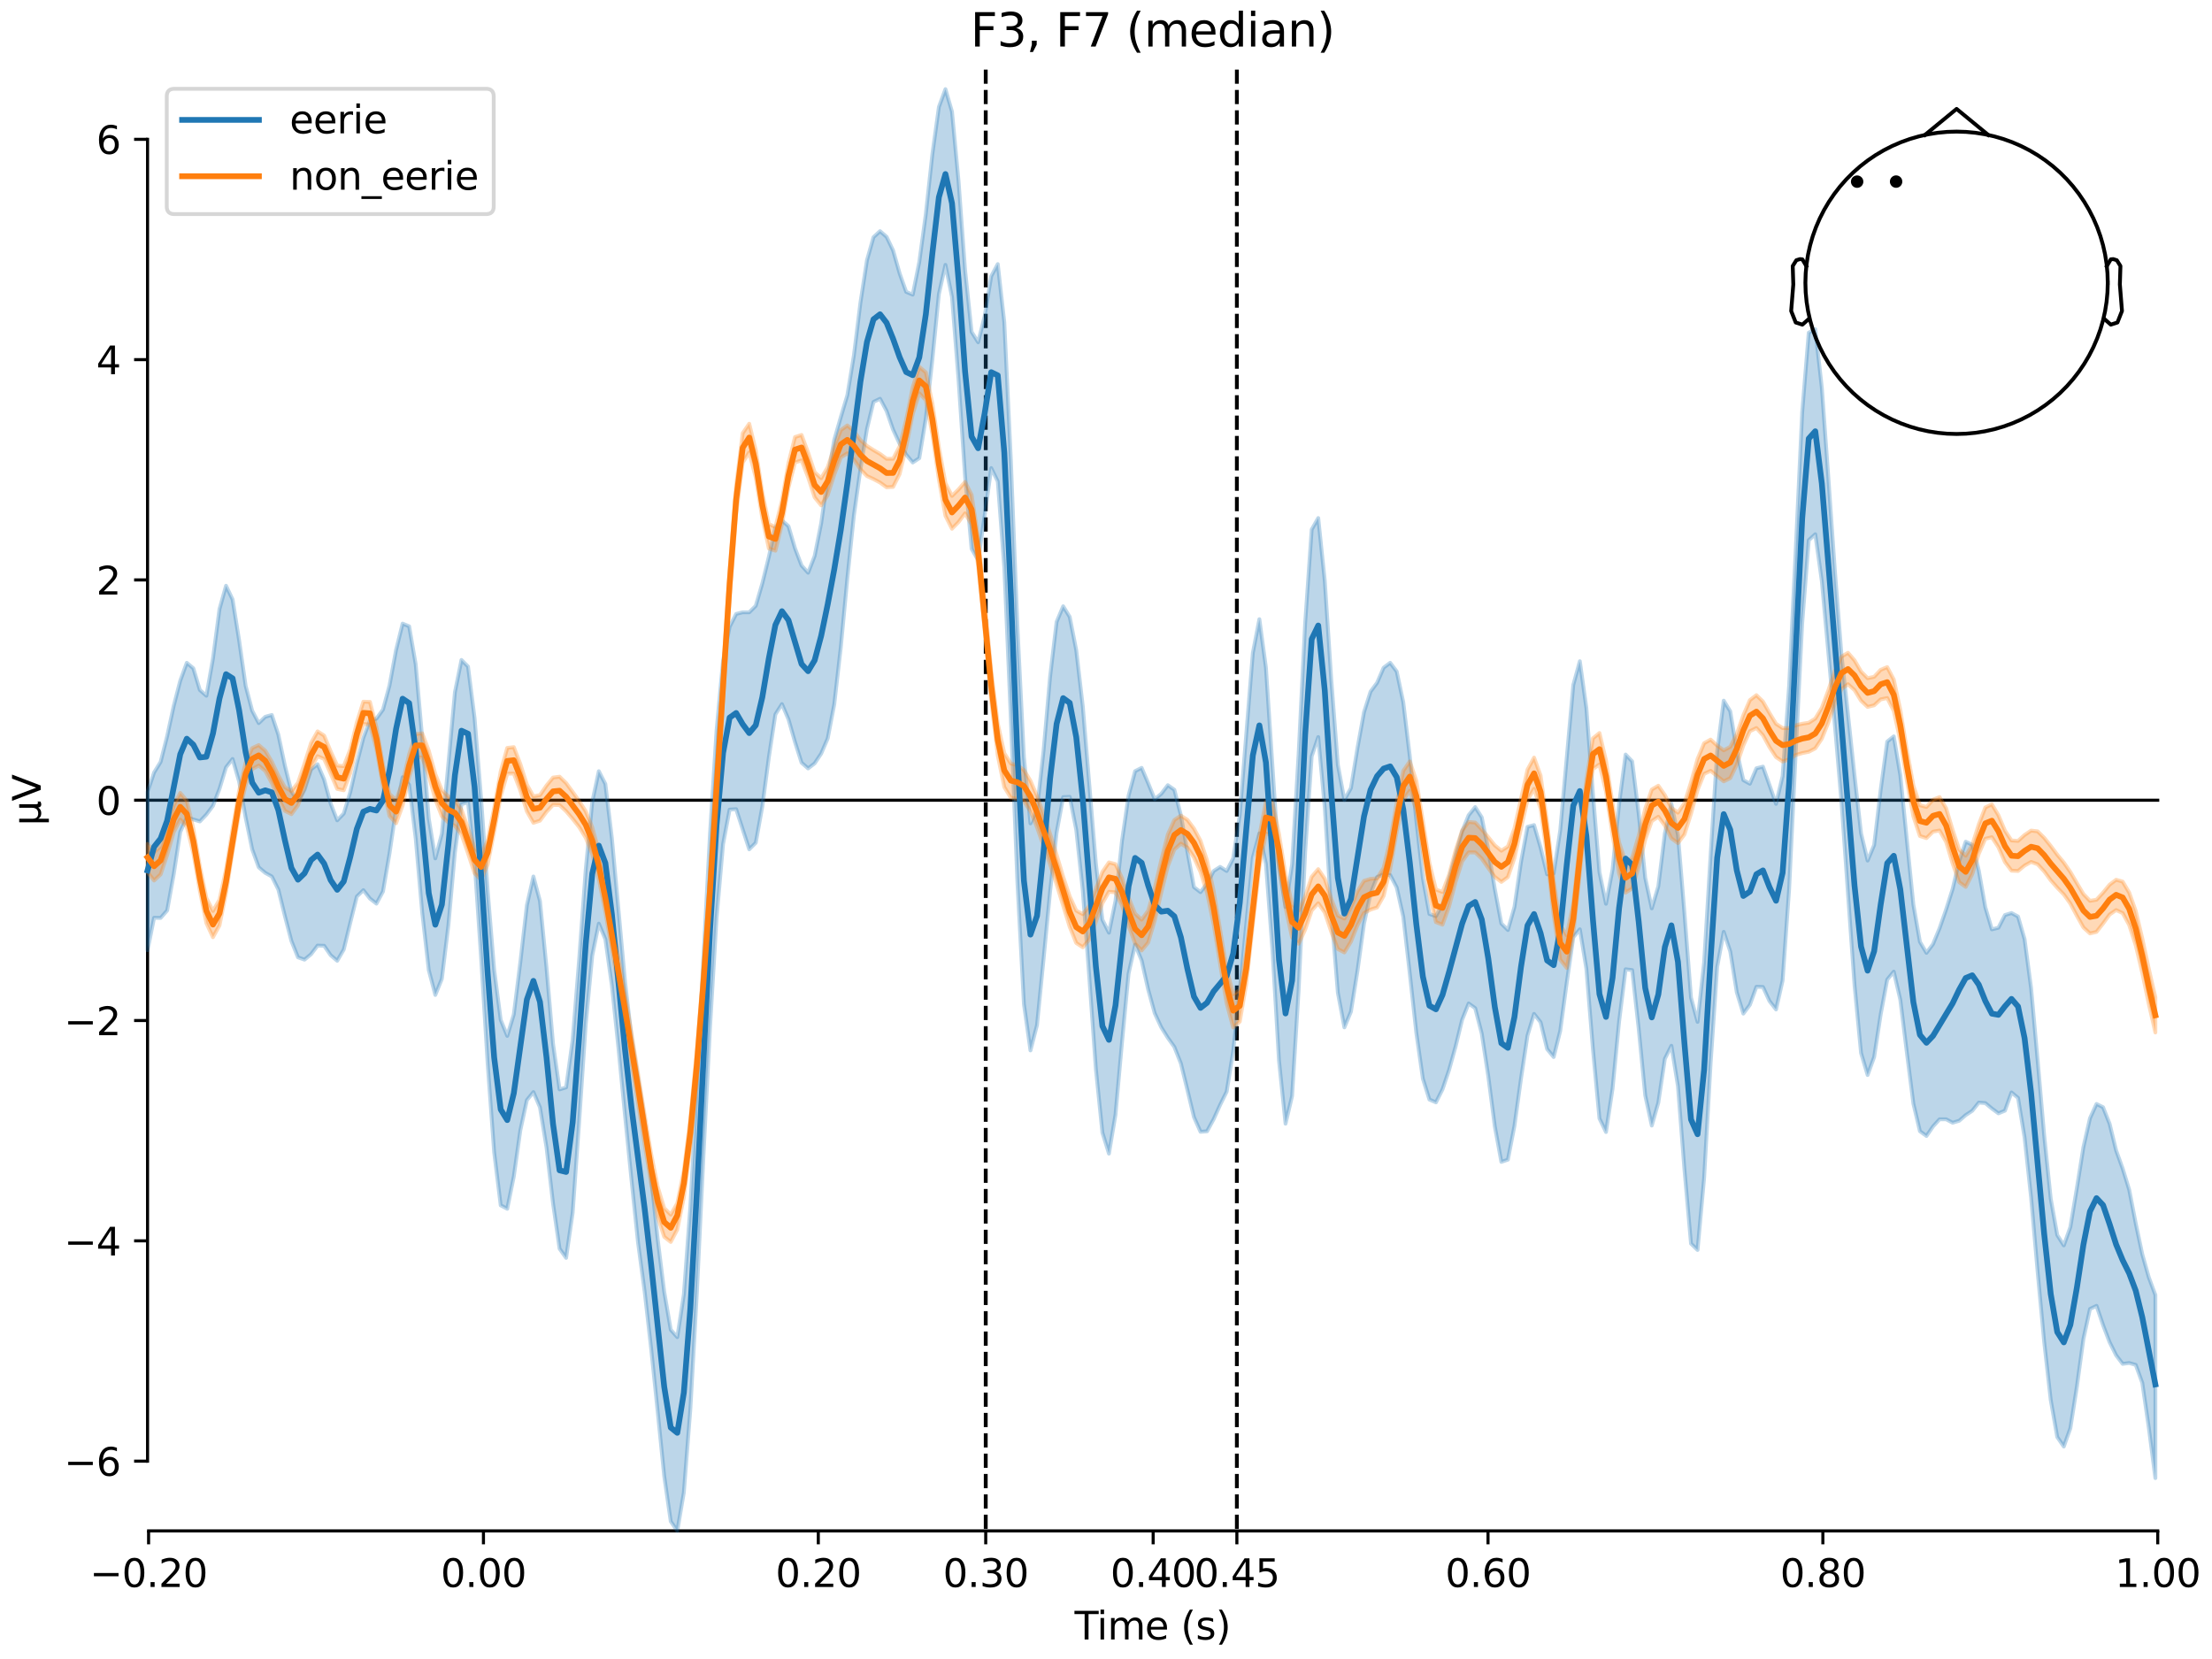 <?xml version="1.0" encoding="utf-8" standalone="no"?>
<!DOCTYPE svg PUBLIC "-//W3C//DTD SVG 1.1//EN"
  "http://www.w3.org/Graphics/SVG/1.1/DTD/svg11.dtd">
<svg xmlns:xlink="http://www.w3.org/1999/xlink" width="576pt" height="432pt" viewBox="0 0 576 432" xmlns="http://www.w3.org/2000/svg" version="1.1">
 <defs>
  <style type="text/css">*{stroke-linejoin: round; stroke-linecap: butt}</style>
 </defs>
 <g id="figure_1">
  <g id="patch_1">
   <path d="M 0 432 
L 576 432 
L 576 0 
L 0 0 
z
" style="fill: #ffffff"/>
  </g>
  <g id="axes_1">
   <g id="patch_2">
    <path d="M 38.421 398.644 
L 561.867 398.644 
L 561.867 18.118 
L 38.421 18.118 
L 38.421 398.644 
z
" style="fill: none; opacity: 0"/>
   </g>
   <g id="patch_3">
    <path d="M 38.421 380.487 
L 38.421 36.275 
" style="fill: none; stroke: #000000; stroke-width: 0.8; stroke-linejoin: miter; stroke-linecap: square"/>
   </g>
   <g id="LineCollection_1">
    <path d="M 256.682 18.118 
L 256.682 398.644 
" clip-path="url(#p5ec7667418)" style="fill: none; stroke-dasharray: 3.7,1.6; stroke-dashoffset: 0; stroke: #000000"/>
    <path d="M 322.079 18.118 
L 322.079 398.644 
" clip-path="url(#p5ec7667418)" style="fill: none; stroke-dasharray: 3.7,1.6; stroke-dashoffset: 0; stroke: #000000"/>
   </g>
   <g id="matplotlib.axis_1">
    <g id="xtick_1">
     <g id="line2d_1">
      <defs>
       <path id="mb4af18a9e8" d="M 0 0 
L 0 3.5 
" style="stroke: #000000; stroke-width: 0.8"/>
      </defs>
      <g>
       <use xlink:href="#mb4af18a9e8" x="38.693" y="398.644" style="stroke: #000000; stroke-width: 0.8"/>
      </g>
     </g>
     <g id="text_1">
      <!-- −0.20 -->
      <g transform="translate(23.37 413.242) scale(0.1 -0.1)">
       <defs>
        <path id="DejaVuSans-2212" d="M 678 2272 
L 4684 2272 
L 4684 1741 
L 678 1741 
L 678 2272 
z
" transform="scale(0.016)"/>
        <path id="DejaVuSans-30" d="M 2034 4250 
Q 1547 4250 1301 3770 
Q 1056 3291 1056 2328 
Q 1056 1369 1301 889 
Q 1547 409 2034 409 
Q 2525 409 2770 889 
Q 3016 1369 3016 2328 
Q 3016 3291 2770 3770 
Q 2525 4250 2034 4250 
z
M 2034 4750 
Q 2819 4750 3233 4129 
Q 3647 3509 3647 2328 
Q 3647 1150 3233 529 
Q 2819 -91 2034 -91 
Q 1250 -91 836 529 
Q 422 1150 422 2328 
Q 422 3509 836 4129 
Q 1250 4750 2034 4750 
z
" transform="scale(0.016)"/>
        <path id="DejaVuSans-2e" d="M 684 794 
L 1344 794 
L 1344 0 
L 684 0 
L 684 794 
z
" transform="scale(0.016)"/>
        <path id="DejaVuSans-32" d="M 1228 531 
L 3431 531 
L 3431 0 
L 469 0 
L 469 531 
Q 828 903 1448 1529 
Q 2069 2156 2228 2338 
Q 2531 2678 2651 2914 
Q 2772 3150 2772 3378 
Q 2772 3750 2511 3984 
Q 2250 4219 1831 4219 
Q 1534 4219 1204 4116 
Q 875 4013 500 3803 
L 500 4441 
Q 881 4594 1212 4672 
Q 1544 4750 1819 4750 
Q 2544 4750 2975 4387 
Q 3406 4025 3406 3419 
Q 3406 3131 3298 2873 
Q 3191 2616 2906 2266 
Q 2828 2175 2409 1742 
Q 1991 1309 1228 531 
z
" transform="scale(0.016)"/>
       </defs>
       <use xlink:href="#DejaVuSans-2212"/>
       <use xlink:href="#DejaVuSans-30" transform="translate(83.789 0)"/>
       <use xlink:href="#DejaVuSans-2e" transform="translate(147.412 0)"/>
       <use xlink:href="#DejaVuSans-32" transform="translate(179.199 0)"/>
       <use xlink:href="#DejaVuSans-30" transform="translate(242.822 0)"/>
      </g>
     </g>
    </g>
    <g id="xtick_2">
     <g id="line2d_2">
      <g>
       <use xlink:href="#mb4af18a9e8" x="125.889" y="398.644" style="stroke: #000000; stroke-width: 0.8"/>
      </g>
     </g>
     <g id="text_2">
      <!-- 0.00 -->
      <g transform="translate(114.756 413.242) scale(0.1 -0.1)">
       <use xlink:href="#DejaVuSans-30"/>
       <use xlink:href="#DejaVuSans-2e" transform="translate(63.623 0)"/>
       <use xlink:href="#DejaVuSans-30" transform="translate(95.41 0)"/>
       <use xlink:href="#DejaVuSans-30" transform="translate(159.033 0)"/>
      </g>
     </g>
    </g>
    <g id="xtick_3">
     <g id="line2d_3">
      <g>
       <use xlink:href="#mb4af18a9e8" x="213.084" y="398.644" style="stroke: #000000; stroke-width: 0.8"/>
      </g>
     </g>
     <g id="text_3">
      <!-- 0.20 -->
      <g transform="translate(201.952 413.242) scale(0.1 -0.1)">
       <use xlink:href="#DejaVuSans-30"/>
       <use xlink:href="#DejaVuSans-2e" transform="translate(63.623 0)"/>
       <use xlink:href="#DejaVuSans-32" transform="translate(95.41 0)"/>
       <use xlink:href="#DejaVuSans-30" transform="translate(159.033 0)"/>
      </g>
     </g>
    </g>
    <g id="xtick_4">
     <g id="line2d_4">
      <g>
       <use xlink:href="#mb4af18a9e8" x="256.682" y="398.644" style="stroke: #000000; stroke-width: 0.8"/>
      </g>
     </g>
     <g id="text_4">
      <!-- 0.30 -->
      <g transform="translate(245.549 413.242) scale(0.1 -0.1)">
       <defs>
        <path id="DejaVuSans-33" d="M 2597 2516 
Q 3050 2419 3304 2112 
Q 3559 1806 3559 1356 
Q 3559 666 3084 287 
Q 2609 -91 1734 -91 
Q 1441 -91 1130 -33 
Q 819 25 488 141 
L 488 750 
Q 750 597 1062 519 
Q 1375 441 1716 441 
Q 2309 441 2620 675 
Q 2931 909 2931 1356 
Q 2931 1769 2642 2001 
Q 2353 2234 1838 2234 
L 1294 2234 
L 1294 2753 
L 1863 2753 
Q 2328 2753 2575 2939 
Q 2822 3125 2822 3475 
Q 2822 3834 2567 4026 
Q 2313 4219 1838 4219 
Q 1578 4219 1281 4162 
Q 984 4106 628 3988 
L 628 4550 
Q 988 4650 1302 4700 
Q 1616 4750 1894 4750 
Q 2613 4750 3031 4423 
Q 3450 4097 3450 3541 
Q 3450 3153 3228 2886 
Q 3006 2619 2597 2516 
z
" transform="scale(0.016)"/>
       </defs>
       <use xlink:href="#DejaVuSans-30"/>
       <use xlink:href="#DejaVuSans-2e" transform="translate(63.623 0)"/>
       <use xlink:href="#DejaVuSans-33" transform="translate(95.41 0)"/>
       <use xlink:href="#DejaVuSans-30" transform="translate(159.033 0)"/>
      </g>
     </g>
    </g>
    <g id="xtick_5">
     <g id="line2d_5">
      <g>
       <use xlink:href="#mb4af18a9e8" x="300.28" y="398.644" style="stroke: #000000; stroke-width: 0.8"/>
      </g>
     </g>
     <g id="text_5">
      <!-- 0.40 -->
      <g transform="translate(289.147 413.242) scale(0.1 -0.1)">
       <defs>
        <path id="DejaVuSans-34" d="M 2419 4116 
L 825 1625 
L 2419 1625 
L 2419 4116 
z
M 2253 4666 
L 3047 4666 
L 3047 1625 
L 3713 1625 
L 3713 1100 
L 3047 1100 
L 3047 0 
L 2419 0 
L 2419 1100 
L 313 1100 
L 313 1709 
L 2253 4666 
z
" transform="scale(0.016)"/>
       </defs>
       <use xlink:href="#DejaVuSans-30"/>
       <use xlink:href="#DejaVuSans-2e" transform="translate(63.623 0)"/>
       <use xlink:href="#DejaVuSans-34" transform="translate(95.41 0)"/>
       <use xlink:href="#DejaVuSans-30" transform="translate(159.033 0)"/>
      </g>
     </g>
    </g>
    <g id="xtick_6">
     <g id="line2d_6">
      <g>
       <use xlink:href="#mb4af18a9e8" x="322.079" y="398.644" style="stroke: #000000; stroke-width: 0.8"/>
      </g>
     </g>
     <g id="text_6">
      <!-- 0.45 -->
      <g transform="translate(310.946 413.242) scale(0.1 -0.1)">
       <defs>
        <path id="DejaVuSans-35" d="M 691 4666 
L 3169 4666 
L 3169 4134 
L 1269 4134 
L 1269 2991 
Q 1406 3038 1543 3061 
Q 1681 3084 1819 3084 
Q 2600 3084 3056 2656 
Q 3513 2228 3513 1497 
Q 3513 744 3044 326 
Q 2575 -91 1722 -91 
Q 1428 -91 1123 -41 
Q 819 9 494 109 
L 494 744 
Q 775 591 1075 516 
Q 1375 441 1709 441 
Q 2250 441 2565 725 
Q 2881 1009 2881 1497 
Q 2881 1984 2565 2268 
Q 2250 2553 1709 2553 
Q 1456 2553 1204 2497 
Q 953 2441 691 2322 
L 691 4666 
z
" transform="scale(0.016)"/>
       </defs>
       <use xlink:href="#DejaVuSans-30"/>
       <use xlink:href="#DejaVuSans-2e" transform="translate(63.623 0)"/>
       <use xlink:href="#DejaVuSans-34" transform="translate(95.41 0)"/>
       <use xlink:href="#DejaVuSans-35" transform="translate(159.033 0)"/>
      </g>
     </g>
    </g>
    <g id="xtick_7">
     <g id="line2d_7">
      <g>
       <use xlink:href="#mb4af18a9e8" x="387.476" y="398.644" style="stroke: #000000; stroke-width: 0.8"/>
      </g>
     </g>
     <g id="text_7">
      <!-- 0.60 -->
      <g transform="translate(376.343 413.242) scale(0.1 -0.1)">
       <defs>
        <path id="DejaVuSans-36" d="M 2113 2584 
Q 1688 2584 1439 2293 
Q 1191 2003 1191 1497 
Q 1191 994 1439 701 
Q 1688 409 2113 409 
Q 2538 409 2786 701 
Q 3034 994 3034 1497 
Q 3034 2003 2786 2293 
Q 2538 2584 2113 2584 
z
M 3366 4563 
L 3366 3988 
Q 3128 4100 2886 4159 
Q 2644 4219 2406 4219 
Q 1781 4219 1451 3797 
Q 1122 3375 1075 2522 
Q 1259 2794 1537 2939 
Q 1816 3084 2150 3084 
Q 2853 3084 3261 2657 
Q 3669 2231 3669 1497 
Q 3669 778 3244 343 
Q 2819 -91 2113 -91 
Q 1303 -91 875 529 
Q 447 1150 447 2328 
Q 447 3434 972 4092 
Q 1497 4750 2381 4750 
Q 2619 4750 2861 4703 
Q 3103 4656 3366 4563 
z
" transform="scale(0.016)"/>
       </defs>
       <use xlink:href="#DejaVuSans-30"/>
       <use xlink:href="#DejaVuSans-2e" transform="translate(63.623 0)"/>
       <use xlink:href="#DejaVuSans-36" transform="translate(95.41 0)"/>
       <use xlink:href="#DejaVuSans-30" transform="translate(159.033 0)"/>
      </g>
     </g>
    </g>
    <g id="xtick_8">
     <g id="line2d_8">
      <g>
       <use xlink:href="#mb4af18a9e8" x="474.671" y="398.644" style="stroke: #000000; stroke-width: 0.8"/>
      </g>
     </g>
     <g id="text_8">
      <!-- 0.80 -->
      <g transform="translate(463.538 413.242) scale(0.1 -0.1)">
       <defs>
        <path id="DejaVuSans-38" d="M 2034 2216 
Q 1584 2216 1326 1975 
Q 1069 1734 1069 1313 
Q 1069 891 1326 650 
Q 1584 409 2034 409 
Q 2484 409 2743 651 
Q 3003 894 3003 1313 
Q 3003 1734 2745 1975 
Q 2488 2216 2034 2216 
z
M 1403 2484 
Q 997 2584 770 2862 
Q 544 3141 544 3541 
Q 544 4100 942 4425 
Q 1341 4750 2034 4750 
Q 2731 4750 3128 4425 
Q 3525 4100 3525 3541 
Q 3525 3141 3298 2862 
Q 3072 2584 2669 2484 
Q 3125 2378 3379 2068 
Q 3634 1759 3634 1313 
Q 3634 634 3220 271 
Q 2806 -91 2034 -91 
Q 1263 -91 848 271 
Q 434 634 434 1313 
Q 434 1759 690 2068 
Q 947 2378 1403 2484 
z
M 1172 3481 
Q 1172 3119 1398 2916 
Q 1625 2713 2034 2713 
Q 2441 2713 2670 2916 
Q 2900 3119 2900 3481 
Q 2900 3844 2670 4047 
Q 2441 4250 2034 4250 
Q 1625 4250 1398 4047 
Q 1172 3844 1172 3481 
z
" transform="scale(0.016)"/>
       </defs>
       <use xlink:href="#DejaVuSans-30"/>
       <use xlink:href="#DejaVuSans-2e" transform="translate(63.623 0)"/>
       <use xlink:href="#DejaVuSans-38" transform="translate(95.41 0)"/>
       <use xlink:href="#DejaVuSans-30" transform="translate(159.033 0)"/>
      </g>
     </g>
    </g>
    <g id="xtick_9">
     <g id="line2d_9">
      <g>
       <use xlink:href="#mb4af18a9e8" x="561.867" y="398.644" style="stroke: #000000; stroke-width: 0.8"/>
      </g>
     </g>
     <g id="text_9">
      <!-- 1.00 -->
      <g transform="translate(550.734 413.242) scale(0.1 -0.1)">
       <defs>
        <path id="DejaVuSans-31" d="M 794 531 
L 1825 531 
L 1825 4091 
L 703 3866 
L 703 4441 
L 1819 4666 
L 2450 4666 
L 2450 531 
L 3481 531 
L 3481 0 
L 794 0 
L 794 531 
z
" transform="scale(0.016)"/>
       </defs>
       <use xlink:href="#DejaVuSans-31"/>
       <use xlink:href="#DejaVuSans-2e" transform="translate(63.623 0)"/>
       <use xlink:href="#DejaVuSans-30" transform="translate(95.41 0)"/>
       <use xlink:href="#DejaVuSans-30" transform="translate(159.033 0)"/>
      </g>
     </g>
    </g>
    <g id="text_10">
     <!-- Time (s) -->
     <g transform="translate(279.815 426.92) scale(0.1 -0.1)">
      <defs>
       <path id="DejaVuSans-54" d="M -19 4666 
L 3928 4666 
L 3928 4134 
L 2272 4134 
L 2272 0 
L 1638 0 
L 1638 4134 
L -19 4134 
L -19 4666 
z
" transform="scale(0.016)"/>
       <path id="DejaVuSans-69" d="M 603 3500 
L 1178 3500 
L 1178 0 
L 603 0 
L 603 3500 
z
M 603 4863 
L 1178 4863 
L 1178 4134 
L 603 4134 
L 603 4863 
z
" transform="scale(0.016)"/>
       <path id="DejaVuSans-6d" d="M 3328 2828 
Q 3544 3216 3844 3400 
Q 4144 3584 4550 3584 
Q 5097 3584 5394 3201 
Q 5691 2819 5691 2113 
L 5691 0 
L 5113 0 
L 5113 2094 
Q 5113 2597 4934 2840 
Q 4756 3084 4391 3084 
Q 3944 3084 3684 2787 
Q 3425 2491 3425 1978 
L 3425 0 
L 2847 0 
L 2847 2094 
Q 2847 2600 2669 2842 
Q 2491 3084 2119 3084 
Q 1678 3084 1418 2786 
Q 1159 2488 1159 1978 
L 1159 0 
L 581 0 
L 581 3500 
L 1159 3500 
L 1159 2956 
Q 1356 3278 1631 3431 
Q 1906 3584 2284 3584 
Q 2666 3584 2933 3390 
Q 3200 3197 3328 2828 
z
" transform="scale(0.016)"/>
       <path id="DejaVuSans-65" d="M 3597 1894 
L 3597 1613 
L 953 1613 
Q 991 1019 1311 708 
Q 1631 397 2203 397 
Q 2534 397 2845 478 
Q 3156 559 3463 722 
L 3463 178 
Q 3153 47 2828 -22 
Q 2503 -91 2169 -91 
Q 1331 -91 842 396 
Q 353 884 353 1716 
Q 353 2575 817 3079 
Q 1281 3584 2069 3584 
Q 2775 3584 3186 3129 
Q 3597 2675 3597 1894 
z
M 3022 2063 
Q 3016 2534 2758 2815 
Q 2500 3097 2075 3097 
Q 1594 3097 1305 2825 
Q 1016 2553 972 2059 
L 3022 2063 
z
" transform="scale(0.016)"/>
       <path id="DejaVuSans-20" transform="scale(0.016)"/>
       <path id="DejaVuSans-28" d="M 1984 4856 
Q 1566 4138 1362 3434 
Q 1159 2731 1159 2009 
Q 1159 1288 1364 580 
Q 1569 -128 1984 -844 
L 1484 -844 
Q 1016 -109 783 600 
Q 550 1309 550 2009 
Q 550 2706 781 3412 
Q 1013 4119 1484 4856 
L 1984 4856 
z
" transform="scale(0.016)"/>
       <path id="DejaVuSans-73" d="M 2834 3397 
L 2834 2853 
Q 2591 2978 2328 3040 
Q 2066 3103 1784 3103 
Q 1356 3103 1142 2972 
Q 928 2841 928 2578 
Q 928 2378 1081 2264 
Q 1234 2150 1697 2047 
L 1894 2003 
Q 2506 1872 2764 1633 
Q 3022 1394 3022 966 
Q 3022 478 2636 193 
Q 2250 -91 1575 -91 
Q 1294 -91 989 -36 
Q 684 19 347 128 
L 347 722 
Q 666 556 975 473 
Q 1284 391 1588 391 
Q 1994 391 2212 530 
Q 2431 669 2431 922 
Q 2431 1156 2273 1281 
Q 2116 1406 1581 1522 
L 1381 1569 
Q 847 1681 609 1914 
Q 372 2147 372 2553 
Q 372 3047 722 3315 
Q 1072 3584 1716 3584 
Q 2034 3584 2315 3537 
Q 2597 3491 2834 3397 
z
" transform="scale(0.016)"/>
       <path id="DejaVuSans-29" d="M 513 4856 
L 1013 4856 
Q 1481 4119 1714 3412 
Q 1947 2706 1947 2009 
Q 1947 1309 1714 600 
Q 1481 -109 1013 -844 
L 513 -844 
Q 928 -128 1133 580 
Q 1338 1288 1338 2009 
Q 1338 2731 1133 3434 
Q 928 4138 513 4856 
z
" transform="scale(0.016)"/>
      </defs>
      <use xlink:href="#DejaVuSans-54"/>
      <use xlink:href="#DejaVuSans-69" transform="translate(57.959 0)"/>
      <use xlink:href="#DejaVuSans-6d" transform="translate(85.742 0)"/>
      <use xlink:href="#DejaVuSans-65" transform="translate(183.154 0)"/>
      <use xlink:href="#DejaVuSans-20" transform="translate(244.678 0)"/>
      <use xlink:href="#DejaVuSans-28" transform="translate(276.465 0)"/>
      <use xlink:href="#DejaVuSans-73" transform="translate(315.479 0)"/>
      <use xlink:href="#DejaVuSans-29" transform="translate(367.578 0)"/>
     </g>
    </g>
   </g>
   <g id="matplotlib.axis_2">
    <g id="ytick_1">
     <g id="line2d_10">
      <defs>
       <path id="m538f0bda85" d="M 0 0 
L -3.5 0 
" style="stroke: #000000; stroke-width: 0.8"/>
      </defs>
      <g>
       <use xlink:href="#m538f0bda85" x="38.421" y="380.487" style="stroke: #000000; stroke-width: 0.8"/>
      </g>
     </g>
     <g id="text_11">
      <!-- −6 -->
      <g transform="translate(16.678 384.286) scale(0.1 -0.1)">
       <use xlink:href="#DejaVuSans-2212"/>
       <use xlink:href="#DejaVuSans-36" transform="translate(83.789 0)"/>
      </g>
     </g>
    </g>
    <g id="ytick_2">
     <g id="line2d_11">
      <g>
       <use xlink:href="#m538f0bda85" x="38.421" y="323.118" style="stroke: #000000; stroke-width: 0.8"/>
      </g>
     </g>
     <g id="text_12">
      <!-- −4 -->
      <g transform="translate(16.678 326.917) scale(0.1 -0.1)">
       <use xlink:href="#DejaVuSans-2212"/>
       <use xlink:href="#DejaVuSans-34" transform="translate(83.789 0)"/>
      </g>
     </g>
    </g>
    <g id="ytick_3">
     <g id="line2d_12">
      <g>
       <use xlink:href="#m538f0bda85" x="38.421" y="265.75" style="stroke: #000000; stroke-width: 0.8"/>
      </g>
     </g>
     <g id="text_13">
      <!-- −2 -->
      <g transform="translate(16.678 269.549) scale(0.1 -0.1)">
       <use xlink:href="#DejaVuSans-2212"/>
       <use xlink:href="#DejaVuSans-32" transform="translate(83.789 0)"/>
      </g>
     </g>
    </g>
    <g id="ytick_4">
     <g id="line2d_13">
      <g>
       <use xlink:href="#m538f0bda85" x="38.421" y="208.381" style="stroke: #000000; stroke-width: 0.8"/>
      </g>
     </g>
     <g id="text_14">
      <!-- 0 -->
      <g transform="translate(25.058 212.18) scale(0.1 -0.1)">
       <use xlink:href="#DejaVuSans-30"/>
      </g>
     </g>
    </g>
    <g id="ytick_5">
     <g id="line2d_14">
      <g>
       <use xlink:href="#m538f0bda85" x="38.421" y="151.012" style="stroke: #000000; stroke-width: 0.8"/>
      </g>
     </g>
     <g id="text_15">
      <!-- 2 -->
      <g transform="translate(25.058 154.812) scale(0.1 -0.1)">
       <use xlink:href="#DejaVuSans-32"/>
      </g>
     </g>
    </g>
    <g id="ytick_6">
     <g id="line2d_15">
      <g>
       <use xlink:href="#m538f0bda85" x="38.421" y="93.644" style="stroke: #000000; stroke-width: 0.8"/>
      </g>
     </g>
     <g id="text_16">
      <!-- 4 -->
      <g transform="translate(25.058 97.443) scale(0.1 -0.1)">
       <use xlink:href="#DejaVuSans-34"/>
      </g>
     </g>
    </g>
    <g id="ytick_7">
     <g id="line2d_16">
      <g>
       <use xlink:href="#m538f0bda85" x="38.421" y="36.275" style="stroke: #000000; stroke-width: 0.8"/>
      </g>
     </g>
     <g id="text_17">
      <!-- 6 -->
      <g transform="translate(25.058 40.074) scale(0.1 -0.1)">
       <use xlink:href="#DejaVuSans-36"/>
      </g>
     </g>
    </g>
    <g id="text_18">
     <!-- µV -->
     <g transform="translate(10.599 214.982) rotate(-90) scale(0.1 -0.1)">
      <defs>
       <path id="DejaVuSans-b5" d="M 544 -1331 
L 544 3500 
L 1119 3500 
L 1119 1325 
Q 1119 872 1334 640 
Q 1550 409 1972 409 
Q 2434 409 2667 671 
Q 2900 934 2900 1459 
L 2900 3500 
L 3475 3500 
L 3475 806 
Q 3475 619 3529 530 
Q 3584 441 3700 441 
Q 3728 441 3778 458 
Q 3828 475 3916 513 
L 3916 50 
Q 3788 -22 3673 -56 
Q 3559 -91 3450 -91 
Q 3234 -91 3106 31 
Q 2978 153 2931 403 
Q 2775 156 2548 32 
Q 2322 -91 2016 -91 
Q 1697 -91 1473 31 
Q 1250 153 1119 397 
L 1119 -1331 
L 544 -1331 
z
" transform="scale(0.016)"/>
       <path id="DejaVuSans-56" d="M 1831 0 
L 50 4666 
L 709 4666 
L 2188 738 
L 3669 4666 
L 4325 4666 
L 2547 0 
L 1831 0 
z
" transform="scale(0.016)"/>
      </defs>
      <use xlink:href="#DejaVuSans-b5"/>
      <use xlink:href="#DejaVuSans-56" transform="translate(63.623 0)"/>
     </g>
    </g>
   </g>
   <g id="patch_4">
    <path d="M 38.693 398.644 
L 561.867 398.644 
" style="fill: none; stroke: #000000; stroke-width: 0.8; stroke-linejoin: miter; stroke-linecap: square"/>
   </g>
   <g id="patch_5">
    <path d="M 38.421 208.381 
L 561.867 208.381 
" style="fill: none; stroke: #000000; stroke-width: 0.8; stroke-linejoin: miter; stroke-linecap: square"/>
   </g>
   <g id="text_19">
    <!-- F3, F7 (median) -->
    <g transform="translate(252.713 12.118) scale(0.12 -0.12)">
     <defs>
      <path id="DejaVuSans-46" d="M 628 4666 
L 3309 4666 
L 3309 4134 
L 1259 4134 
L 1259 2759 
L 3109 2759 
L 3109 2228 
L 1259 2228 
L 1259 0 
L 628 0 
L 628 4666 
z
" transform="scale(0.016)"/>
      <path id="DejaVuSans-2c" d="M 750 794 
L 1409 794 
L 1409 256 
L 897 -744 
L 494 -744 
L 750 256 
L 750 794 
z
" transform="scale(0.016)"/>
      <path id="DejaVuSans-37" d="M 525 4666 
L 3525 4666 
L 3525 4397 
L 1831 0 
L 1172 0 
L 2766 4134 
L 525 4134 
L 525 4666 
z
" transform="scale(0.016)"/>
      <path id="DejaVuSans-64" d="M 2906 2969 
L 2906 4863 
L 3481 4863 
L 3481 0 
L 2906 0 
L 2906 525 
Q 2725 213 2448 61 
Q 2172 -91 1784 -91 
Q 1150 -91 751 415 
Q 353 922 353 1747 
Q 353 2572 751 3078 
Q 1150 3584 1784 3584 
Q 2172 3584 2448 3432 
Q 2725 3281 2906 2969 
z
M 947 1747 
Q 947 1113 1208 752 
Q 1469 391 1925 391 
Q 2381 391 2643 752 
Q 2906 1113 2906 1747 
Q 2906 2381 2643 2742 
Q 2381 3103 1925 3103 
Q 1469 3103 1208 2742 
Q 947 2381 947 1747 
z
" transform="scale(0.016)"/>
      <path id="DejaVuSans-61" d="M 2194 1759 
Q 1497 1759 1228 1600 
Q 959 1441 959 1056 
Q 959 750 1161 570 
Q 1363 391 1709 391 
Q 2188 391 2477 730 
Q 2766 1069 2766 1631 
L 2766 1759 
L 2194 1759 
z
M 3341 1997 
L 3341 0 
L 2766 0 
L 2766 531 
Q 2569 213 2275 61 
Q 1981 -91 1556 -91 
Q 1019 -91 701 211 
Q 384 513 384 1019 
Q 384 1609 779 1909 
Q 1175 2209 1959 2209 
L 2766 2209 
L 2766 2266 
Q 2766 2663 2505 2880 
Q 2244 3097 1772 3097 
Q 1472 3097 1187 3025 
Q 903 2953 641 2809 
L 641 3341 
Q 956 3463 1253 3523 
Q 1550 3584 1831 3584 
Q 2591 3584 2966 3190 
Q 3341 2797 3341 1997 
z
" transform="scale(0.016)"/>
      <path id="DejaVuSans-6e" d="M 3513 2113 
L 3513 0 
L 2938 0 
L 2938 2094 
Q 2938 2591 2744 2837 
Q 2550 3084 2163 3084 
Q 1697 3084 1428 2787 
Q 1159 2491 1159 1978 
L 1159 0 
L 581 0 
L 581 3500 
L 1159 3500 
L 1159 2956 
Q 1366 3272 1645 3428 
Q 1925 3584 2291 3584 
Q 2894 3584 3203 3211 
Q 3513 2838 3513 2113 
z
" transform="scale(0.016)"/>
     </defs>
     <use xlink:href="#DejaVuSans-46"/>
     <use xlink:href="#DejaVuSans-33" transform="translate(57.52 0)"/>
     <use xlink:href="#DejaVuSans-2c" transform="translate(121.143 0)"/>
     <use xlink:href="#DejaVuSans-20" transform="translate(152.93 0)"/>
     <use xlink:href="#DejaVuSans-46" transform="translate(184.717 0)"/>
     <use xlink:href="#DejaVuSans-37" transform="translate(242.236 0)"/>
     <use xlink:href="#DejaVuSans-20" transform="translate(305.859 0)"/>
     <use xlink:href="#DejaVuSans-28" transform="translate(337.646 0)"/>
     <use xlink:href="#DejaVuSans-6d" transform="translate(376.66 0)"/>
     <use xlink:href="#DejaVuSans-65" transform="translate(474.072 0)"/>
     <use xlink:href="#DejaVuSans-64" transform="translate(535.596 0)"/>
     <use xlink:href="#DejaVuSans-69" transform="translate(599.072 0)"/>
     <use xlink:href="#DejaVuSans-61" transform="translate(626.855 0)"/>
     <use xlink:href="#DejaVuSans-6e" transform="translate(688.135 0)"/>
     <use xlink:href="#DejaVuSans-29" transform="translate(751.514 0)"/>
    </g>
   </g>
   <g id="legend_1">
    <g id="patch_6">
     <path d="M 45.421 55.753 
L 126.563 55.753 
Q 128.563 55.753 128.563 53.753 
L 128.563 25.118 
Q 128.563 23.118 126.563 23.118 
L 45.421 23.118 
Q 43.421 23.118 43.421 25.118 
L 43.421 53.753 
Q 43.421 55.753 45.421 55.753 
z
" style="fill: #ffffff; opacity: 0.8; stroke: #cccccc; stroke-linejoin: miter"/>
    </g>
    <g id="line2d_17">
     <path d="M 47.421 31.217 
L 57.421 31.217 
L 67.421 31.217 
" style="fill: none; stroke: #1f77b4; stroke-width: 1.5; stroke-linecap: square"/>
    </g>
    <g id="text_20">
     <!-- eerie -->
     <g transform="translate(75.421 34.717) scale(0.1 -0.1)">
      <defs>
       <path id="DejaVuSans-72" d="M 2631 2963 
Q 2534 3019 2420 3045 
Q 2306 3072 2169 3072 
Q 1681 3072 1420 2755 
Q 1159 2438 1159 1844 
L 1159 0 
L 581 0 
L 581 3500 
L 1159 3500 
L 1159 2956 
Q 1341 3275 1631 3429 
Q 1922 3584 2338 3584 
Q 2397 3584 2469 3576 
Q 2541 3569 2628 3553 
L 2631 2963 
z
" transform="scale(0.016)"/>
      </defs>
      <use xlink:href="#DejaVuSans-65"/>
      <use xlink:href="#DejaVuSans-65" transform="translate(61.523 0)"/>
      <use xlink:href="#DejaVuSans-72" transform="translate(123.047 0)"/>
      <use xlink:href="#DejaVuSans-69" transform="translate(164.16 0)"/>
      <use xlink:href="#DejaVuSans-65" transform="translate(191.943 0)"/>
     </g>
    </g>
    <g id="line2d_18">
     <path d="M 47.421 45.895 
L 57.421 45.895 
L 67.421 45.895 
" style="fill: none; stroke: #ff7f0e; stroke-width: 1.5; stroke-linecap: square"/>
    </g>
    <g id="text_21">
     <!-- non_eerie -->
     <g transform="translate(75.421 49.395) scale(0.1 -0.1)">
      <defs>
       <path id="DejaVuSans-6f" d="M 1959 3097 
Q 1497 3097 1228 2736 
Q 959 2375 959 1747 
Q 959 1119 1226 758 
Q 1494 397 1959 397 
Q 2419 397 2687 759 
Q 2956 1122 2956 1747 
Q 2956 2369 2687 2733 
Q 2419 3097 1959 3097 
z
M 1959 3584 
Q 2709 3584 3137 3096 
Q 3566 2609 3566 1747 
Q 3566 888 3137 398 
Q 2709 -91 1959 -91 
Q 1206 -91 779 398 
Q 353 888 353 1747 
Q 353 2609 779 3096 
Q 1206 3584 1959 3584 
z
" transform="scale(0.016)"/>
       <path id="DejaVuSans-5f" d="M 3263 -1063 
L 3263 -1509 
L -63 -1509 
L -63 -1063 
L 3263 -1063 
z
" transform="scale(0.016)"/>
      </defs>
      <use xlink:href="#DejaVuSans-6e"/>
      <use xlink:href="#DejaVuSans-6f" transform="translate(63.379 0)"/>
      <use xlink:href="#DejaVuSans-6e" transform="translate(124.561 0)"/>
      <use xlink:href="#DejaVuSans-5f" transform="translate(187.939 0)"/>
      <use xlink:href="#DejaVuSans-65" transform="translate(237.939 0)"/>
      <use xlink:href="#DejaVuSans-65" transform="translate(299.463 0)"/>
      <use xlink:href="#DejaVuSans-72" transform="translate(360.986 0)"/>
      <use xlink:href="#DejaVuSans-69" transform="translate(402.1 0)"/>
      <use xlink:href="#DejaVuSans-65" transform="translate(429.883 0)"/>
     </g>
    </g>
   </g>
   <g id="FillBetweenPolyCollection_1">
    <defs>
     <path id="m5071310517" d="M 38.421 -225.798 
L 38.421 -184.559 
L 40.124 -193.009 
L 41.827 -192.972 
L 43.53 -194.917 
L 45.233 -204.304 
L 46.936 -215.337 
L 48.639 -219.169 
L 50.342 -218.618 
L 52.045 -218.101 
L 53.748 -219.886 
L 55.451 -222.16 
L 57.154 -226.573 
L 58.857 -232.191 
L 60.56 -234.363 
L 62.263 -228.481 
L 63.966 -219.11 
L 65.669 -210.841 
L 67.372 -206.151 
L 69.075 -204.704 
L 70.778 -203.765 
L 72.481 -200.364 
L 74.184 -193.474 
L 75.887 -186.962 
L 77.59 -182.712 
L 79.294 -182.105 
L 80.997 -183.522 
L 82.7 -185.769 
L 84.403 -185.724 
L 86.106 -183.257 
L 87.809 -181.817 
L 89.512 -184.736 
L 91.215 -191.725 
L 92.918 -198.543 
L 94.621 -200.203 
L 96.324 -198.024 
L 98.027 -196.69 
L 99.73 -199.861 
L 101.433 -209.775 
L 103.136 -221.308 
L 104.839 -229.619 
L 106.542 -227.643 
L 108.245 -213.696 
L 109.948 -194.338 
L 111.651 -179.383 
L 113.354 -172.918 
L 115.057 -177.103 
L 116.76 -191.063 
L 118.463 -210.072 
L 120.166 -222.59 
L 121.87 -223.075 
L 123.573 -207.596 
L 125.276 -182.713 
L 126.979 -155.125 
L 128.682 -131.891 
L 130.385 -118.128 
L 132.088 -117.235 
L 133.791 -125.636 
L 135.494 -137.646 
L 137.197 -145.529 
L 138.9 -147.619 
L 140.603 -143.649 
L 142.306 -133.23 
L 144.009 -118.645 
L 145.712 -106.846 
L 147.415 -104.448 
L 149.118 -116.196 
L 150.821 -140.064 
L 152.524 -165.267 
L 154.227 -183.175 
L 155.93 -191.485 
L 157.633 -187.439 
L 159.336 -175.352 
L 161.039 -159.169 
L 162.742 -141.666 
L 164.446 -124.712 
L 166.149 -108.406 
L 167.852 -95.768 
L 169.555 -80.862 
L 171.258 -64.462 
L 172.961 -47.621 
L 174.664 -35.829 
L 176.367 -33.356 
L 178.07 -43.365 
L 179.773 -65.136 
L 181.476 -95.591 
L 183.179 -131.06 
L 184.882 -164.4 
L 186.585 -192.791 
L 188.288 -212.213 
L 189.991 -221.182 
L 191.694 -221.288 
L 193.397 -216.037 
L 195.1 -210.836 
L 196.803 -212.542 
L 198.506 -221.982 
L 200.209 -234.802 
L 201.912 -245.982 
L 203.615 -248.658 
L 205.318 -244.689 
L 207.022 -238.744 
L 208.725 -233.392 
L 210.428 -231.903 
L 212.131 -233.219 
L 213.834 -235.758 
L 215.537 -239.723 
L 217.24 -248.619 
L 218.943 -263.462 
L 220.646 -281.372 
L 222.349 -297.753 
L 224.052 -309.759 
L 225.755 -320.293 
L 227.458 -327.333 
L 229.161 -328.165 
L 230.864 -324.969 
L 232.567 -320.096 
L 234.27 -316.416 
L 235.973 -313.617 
L 237.676 -311.567 
L 239.379 -312.695 
L 241.082 -323.044 
L 242.785 -338.358 
L 244.488 -355.436 
L 246.191 -363.032 
L 247.894 -354.702 
L 249.598 -333.174 
L 251.301 -307.953 
L 253.004 -289.092 
L 254.707 -286.155 
L 256.41 -297.757 
L 258.113 -310.118 
L 259.816 -306.619 
L 261.519 -284.167 
L 263.222 -244.957 
L 264.925 -202.402 
L 266.628 -170.534 
L 268.331 -158.467 
L 270.034 -165.064 
L 271.737 -182.19 
L 273.44 -199.808 
L 275.143 -215.211 
L 276.846 -224.423 
L 278.549 -224.494 
L 280.252 -215.913 
L 281.955 -200.083 
L 283.658 -177.412 
L 285.361 -153.681 
L 287.064 -137.055 
L 288.767 -131.6 
L 290.47 -141.724 
L 292.174 -160.654 
L 293.877 -178.463 
L 295.58 -186.022 
L 297.283 -181.883 
L 298.986 -174.322 
L 300.689 -168.144 
L 302.392 -164.484 
L 304.095 -161.766 
L 305.798 -159.377 
L 307.501 -155.077 
L 309.204 -148.154 
L 310.907 -141.089 
L 312.61 -137.286 
L 314.313 -137.415 
L 316.016 -140.534 
L 317.719 -144.287 
L 319.422 -147.736 
L 321.125 -158.293 
L 322.828 -174.088 
L 324.531 -191.409 
L 326.234 -208.665 
L 327.937 -214.999 
L 329.64 -207.074 
L 331.343 -184.647 
L 333.046 -155.854 
L 334.75 -139.391 
L 336.453 -146.582 
L 338.156 -174.095 
L 339.859 -210.076 
L 341.562 -235.04 
L 343.265 -240.078 
L 344.968 -221.694 
L 346.671 -194.488 
L 348.374 -173.513 
L 350.077 -164.472 
L 351.78 -168.564 
L 353.483 -179.168 
L 355.186 -191.486 
L 356.889 -199.268 
L 358.592 -203.621 
L 360.295 -204.291 
L 361.998 -204.137 
L 363.701 -200.897 
L 365.404 -193.305 
L 367.107 -178.496 
L 368.81 -163.037 
L 370.513 -151.109 
L 372.216 -145.682 
L 373.919 -144.945 
L 375.622 -148.322 
L 377.326 -153.356 
L 379.029 -159.475 
L 380.732 -166.429 
L 382.435 -170.702 
L 384.138 -169.469 
L 385.841 -162.875 
L 387.544 -151.747 
L 389.247 -138.673 
L 390.95 -129.448 
L 392.653 -130.029 
L 394.356 -138.796 
L 396.059 -151.083 
L 397.762 -162.362 
L 399.465 -167.983 
L 401.168 -165.807 
L 402.871 -158.82 
L 404.574 -156.749 
L 406.277 -163.546 
L 407.98 -176.121 
L 409.683 -187.943 
L 411.386 -190.009 
L 413.089 -179.737 
L 414.792 -158.849 
L 416.495 -140.751 
L 418.198 -137.223 
L 419.902 -148.472 
L 421.605 -165.934 
L 423.308 -179.597 
L 425.011 -179.383 
L 426.714 -164.127 
L 428.417 -146.753 
L 430.12 -138.905 
L 431.823 -144.862 
L 433.526 -156.285 
L 435.229 -159.689 
L 436.932 -149.172 
L 438.635 -127.333 
L 440.338 -108.159 
L 442.041 -106.51 
L 443.744 -125.21 
L 445.447 -155.204 
L 447.15 -180.196 
L 448.853 -189.348 
L 450.556 -184.234 
L 452.259 -173.585 
L 453.962 -168.059 
L 455.665 -170.34 
L 457.368 -175.037 
L 459.071 -174.992 
L 460.774 -171.311 
L 462.478 -169.137 
L 464.181 -176.629 
L 465.884 -200.446 
L 467.587 -235.724 
L 469.29 -269.762 
L 470.993 -291.339 
L 472.696 -292.891 
L 474.399 -280.665 
L 476.102 -262.034 
L 477.805 -243.102 
L 479.508 -223.3 
L 481.211 -199.309 
L 482.914 -175.498 
L 484.617 -157.777 
L 486.32 -152.068 
L 488.023 -156.742 
L 489.726 -167.829 
L 491.429 -176.909 
L 493.132 -178.989 
L 494.835 -171.673 
L 496.538 -157.94 
L 498.241 -144.608 
L 499.944 -137.434 
L 501.647 -136.191 
L 503.35 -138.662 
L 505.054 -140.539 
L 506.757 -140.54 
L 508.46 -139.648 
L 510.163 -140.152 
L 511.866 -141.628 
L 513.569 -142.75 
L 515.272 -144.884 
L 516.975 -144.756 
L 518.678 -143.339 
L 520.381 -142.085 
L 522.084 -142.782 
L 523.787 -147.532 
L 525.49 -146.115 
L 527.193 -135.821 
L 528.896 -120.164 
L 530.599 -100.787 
L 532.302 -82.552 
L 534.005 -67.456 
L 535.708 -57.792 
L 537.411 -55.326 
L 539.114 -60.077 
L 540.817 -70.931 
L 542.52 -83.339 
L 544.223 -91.141 
L 545.926 -91.965 
L 547.63 -86.961 
L 549.333 -82.493 
L 551.036 -79.082 
L 552.739 -76.852 
L 554.442 -77.078 
L 556.145 -76.584 
L 557.848 -71.905 
L 559.551 -60.18 
L 561.254 -47.11 
L 561.254 -94.789 
L 561.254 -94.789 
L 559.551 -99.366 
L 557.848 -105.397 
L 556.145 -113.417 
L 554.442 -122.179 
L 552.739 -127.721 
L 551.036 -132.429 
L 549.333 -139.388 
L 547.63 -143.682 
L 545.926 -144.533 
L 544.223 -140.807 
L 542.52 -133.298 
L 540.817 -122.655 
L 539.114 -112.46 
L 537.411 -107.705 
L 535.708 -110.397 
L 534.005 -119.897 
L 532.302 -136.342 
L 530.599 -155.882 
L 528.896 -174.665 
L 527.193 -187.458 
L 525.49 -193.338 
L 523.787 -194.251 
L 522.084 -193.721 
L 520.381 -190.422 
L 518.678 -189.999 
L 516.975 -195.738 
L 515.272 -205.338 
L 513.569 -212.023 
L 511.866 -212.828 
L 510.163 -207.739 
L 508.46 -200.513 
L 506.757 -195.16 
L 505.054 -190.279 
L 503.35 -186.155 
L 501.647 -183.882 
L 499.944 -186.757 
L 498.241 -196.432 
L 496.538 -213.272 
L 494.835 -230.174 
L 493.132 -240.253 
L 491.429 -238.891 
L 489.726 -226.333 
L 488.023 -211.961 
L 486.32 -207.906 
L 484.617 -215.022 
L 482.914 -230.071 
L 481.211 -245.959 
L 479.508 -261.557 
L 477.805 -283.284 
L 476.102 -307.577 
L 474.399 -331.05 
L 472.696 -346.279 
L 470.993 -345.381 
L 469.29 -324.721 
L 467.587 -288.441 
L 465.884 -253.449 
L 464.181 -229.885 
L 462.478 -222.68 
L 460.774 -227.562 
L 459.071 -232.371 
L 457.368 -231.94 
L 455.665 -227.92 
L 453.962 -228.861 
L 452.259 -236.374 
L 450.556 -246.784 
L 448.853 -249.555 
L 447.15 -236.281 
L 445.447 -209.399 
L 443.744 -181.368 
L 442.041 -165.903 
L 440.338 -172.239 
L 438.635 -194.161 
L 436.932 -214.612 
L 435.229 -222.684 
L 433.526 -214.987 
L 431.823 -201.207 
L 430.12 -195.463 
L 428.417 -203.406 
L 426.714 -220.116 
L 425.011 -233.737 
L 423.308 -235.519 
L 421.605 -222.622 
L 419.902 -205.56 
L 418.198 -196.653 
L 416.495 -204.856 
L 414.792 -225.41 
L 413.089 -247.599 
L 411.386 -259.816 
L 409.683 -253.647 
L 407.98 -234.726 
L 406.277 -215.747 
L 404.574 -204.57 
L 402.871 -204.318 
L 401.168 -211.31 
L 399.465 -217.152 
L 397.762 -216.69 
L 396.059 -207.526 
L 394.356 -195.808 
L 392.653 -189.826 
L 390.95 -191.51 
L 389.247 -200.487 
L 387.544 -210.757 
L 385.841 -219.171 
L 384.138 -221.838 
L 382.435 -219.74 
L 380.732 -215.531 
L 379.029 -209.386 
L 377.326 -203.205 
L 375.622 -196.499 
L 373.919 -193.438 
L 372.216 -194.006 
L 370.513 -203.329 
L 368.81 -218.314 
L 367.107 -235.079 
L 365.404 -249.175 
L 363.701 -257.148 
L 361.998 -259.41 
L 360.295 -258.136 
L 358.592 -254.209 
L 356.889 -251.905 
L 355.186 -246.561 
L 353.483 -237.215 
L 351.78 -226.786 
L 350.077 -223.686 
L 348.374 -232.862 
L 346.671 -254.876 
L 344.968 -280.76 
L 343.265 -297.099 
L 341.562 -294.119 
L 339.859 -269.708 
L 338.156 -235.677 
L 336.453 -206.933 
L 334.75 -195.824 
L 333.046 -206.641 
L 331.343 -232.533 
L 329.64 -258.201 
L 327.937 -270.767 
L 326.234 -261.964 
L 324.531 -240.86 
L 322.828 -219.763 
L 321.125 -208.529 
L 319.422 -205.196 
L 317.719 -206.267 
L 316.016 -205.175 
L 314.313 -201.932 
L 312.61 -199.688 
L 310.907 -201.006 
L 309.204 -210.191 
L 307.501 -219.705 
L 305.798 -226.349 
L 304.095 -227.539 
L 302.392 -225.302 
L 300.689 -223.898 
L 298.986 -228.051 
L 297.283 -232.053 
L 295.58 -231.193 
L 293.877 -224.798 
L 292.174 -213.124 
L 290.47 -197.404 
L 288.767 -189.119 
L 287.064 -192.513 
L 285.361 -207.149 
L 283.658 -227.603 
L 281.955 -248.074 
L 280.252 -262.702 
L 278.549 -271.369 
L 276.846 -274.126 
L 275.143 -270.08 
L 273.44 -255.769 
L 271.737 -236.467 
L 270.034 -221.302 
L 268.331 -217.589 
L 266.628 -234.821 
L 264.925 -269.012 
L 263.222 -312.232 
L 261.519 -348.067 
L 259.816 -363.23 
L 258.113 -360.073 
L 256.41 -349.696 
L 254.707 -342.875 
L 253.004 -345.583 
L 251.301 -361.713 
L 249.598 -384.885 
L 247.894 -402.936 
L 246.191 -408.791 
L 244.488 -404.161 
L 242.785 -391.852 
L 241.082 -376.254 
L 239.379 -363.779 
L 237.676 -355.277 
L 235.973 -355.999 
L 234.27 -360.79 
L 232.567 -366.778 
L 230.864 -370.331 
L 229.161 -371.806 
L 227.458 -370.241 
L 225.755 -364.222 
L 224.052 -353.165 
L 222.349 -339.431 
L 220.646 -329.085 
L 218.943 -323.38 
L 217.24 -317.467 
L 215.537 -307.674 
L 213.834 -295.752 
L 212.131 -287.217 
L 210.428 -282.855 
L 208.725 -284.755 
L 207.022 -289.223 
L 205.318 -294.98 
L 203.615 -296.487 
L 201.912 -294.74 
L 200.209 -287.02 
L 198.506 -280.099 
L 196.803 -274.253 
L 195.1 -272.549 
L 193.397 -272.56 
L 191.694 -272.136 
L 189.991 -268.776 
L 188.288 -260.05 
L 186.585 -241.713 
L 184.882 -214.789 
L 183.179 -182.578 
L 181.476 -148.962 
L 179.773 -117.896 
L 178.07 -94.903 
L 176.367 -83.808 
L 174.664 -85.738 
L 172.961 -95.627 
L 171.258 -109.318 
L 169.555 -125.33 
L 167.852 -140.295 
L 166.149 -151.242 
L 164.446 -161.912 
L 162.742 -176.532 
L 161.039 -195.219 
L 159.336 -213.698 
L 157.633 -227.867 
L 155.93 -231.185 
L 154.227 -223.212 
L 152.524 -205.568 
L 150.821 -182.288 
L 149.118 -161.241 
L 147.415 -148.849 
L 145.712 -148.323 
L 144.009 -160.226 
L 142.306 -180.064 
L 140.603 -197.387 
L 138.9 -203.766 
L 137.197 -196.267 
L 135.494 -181.456 
L 133.791 -167.859 
L 132.088 -162.25 
L 130.385 -166.439 
L 128.682 -179.44 
L 126.979 -200.226 
L 125.276 -224.052 
L 123.573 -245.076 
L 121.87 -258.437 
L 120.166 -260.15 
L 118.463 -251.763 
L 116.76 -233.175 
L 115.057 -214.893 
L 113.354 -208.474 
L 111.651 -218.868 
L 109.948 -239.834 
L 108.245 -259.032 
L 106.542 -268.91 
L 104.839 -269.614 
L 103.136 -262.754 
L 101.433 -253.535 
L 99.73 -247.228 
L 98.027 -244.867 
L 96.324 -244.384 
L 94.621 -239.863 
L 92.918 -233.202 
L 91.215 -225.75 
L 89.512 -220.161 
L 87.809 -218.391 
L 86.106 -222.761 
L 84.403 -229.025 
L 82.7 -232.993 
L 80.997 -231.639 
L 79.294 -226.341 
L 77.59 -223.42 
L 75.887 -225.873 
L 74.184 -232.634 
L 72.481 -240.693 
L 70.778 -245.826 
L 69.075 -245.347 
L 67.372 -243.7 
L 65.669 -246.94 
L 63.966 -253.414 
L 62.263 -265.268 
L 60.56 -275.92 
L 58.857 -279.471 
L 57.154 -273.388 
L 55.451 -260.496 
L 53.748 -250.827 
L 52.045 -252.322 
L 50.342 -257.978 
L 48.639 -259.406 
L 46.936 -254.741 
L 45.233 -248.172 
L 43.53 -240.318 
L 41.827 -233.603 
L 40.124 -230.842 
L 38.421 -225.798 
z
" style="stroke: #1f77b4; stroke-opacity: 0.3"/>
    </defs>
    <g>
     <use xlink:href="#m5071310517" x="0" y="432" style="fill: #1f77b4; fill-opacity: 0.3; stroke: #1f77b4; stroke-opacity: 0.3"/>
    </g>
   </g>
   <g id="FillBetweenPolyCollection_2">
    <defs>
     <path id="m3f4e8c8371" d="M 38.421 -212.25 
L 38.421 -204.854 
L 40.124 -202.715 
L 41.827 -204.312 
L 43.53 -209.375 
L 45.233 -215.317 
L 46.936 -218.574 
L 48.639 -216.75 
L 50.342 -209.829 
L 52.045 -200.023 
L 53.748 -191.607 
L 55.451 -187.951 
L 57.154 -191.016 
L 58.857 -199.421 
L 60.56 -210.204 
L 62.263 -220.294 
L 63.966 -227.616 
L 65.669 -231.752 
L 67.372 -232.653 
L 69.075 -231.247 
L 70.778 -228.088 
L 72.481 -224.099 
L 74.184 -220.861 
L 75.887 -219.994 
L 77.59 -222.299 
L 79.294 -226.866 
L 80.997 -232.071 
L 82.7 -235.095 
L 84.403 -234.368 
L 86.106 -230.524 
L 87.809 -226.569 
L 89.512 -226.208 
L 91.215 -230.719 
L 92.918 -237.976 
L 94.621 -243.466 
L 96.324 -243.335 
L 98.027 -236.876 
L 99.73 -227.251 
L 101.433 -219.525 
L 103.136 -217.629 
L 104.839 -222.227 
L 106.542 -229.685 
L 108.245 -234.888 
L 109.948 -234.713 
L 111.651 -230.08 
L 113.354 -223.809 
L 115.057 -219.437 
L 116.76 -217.831 
L 118.463 -216.956 
L 120.166 -214.712 
L 121.87 -209.787 
L 123.573 -204.598 
L 125.276 -202.925 
L 126.979 -206.868 
L 128.682 -215.405 
L 130.385 -224.634 
L 132.088 -230.53 
L 133.791 -230.572 
L 135.494 -226.117 
L 137.197 -220.715 
L 138.9 -217.741 
L 140.603 -218.297 
L 142.306 -220.587 
L 144.009 -222.407 
L 145.712 -222.351 
L 147.415 -220.753 
L 149.118 -218.76 
L 150.821 -216.608 
L 152.524 -213.848 
L 154.227 -209.58 
L 155.93 -203.098 
L 157.633 -194.517 
L 159.336 -184.792 
L 161.039 -174.993 
L 162.742 -165.197 
L 164.446 -155.232 
L 166.149 -144.823 
L 167.852 -134.099 
L 169.555 -123.771 
L 171.258 -115.2 
L 172.961 -109.931 
L 174.664 -108.597 
L 176.367 -111.823 
L 178.07 -120.205 
L 179.773 -133.463 
L 181.476 -151.063 
L 183.179 -172.244 
L 184.882 -196.282 
L 186.585 -222.438 
L 188.288 -249.717 
L 189.991 -276.017 
L 191.694 -298.063 
L 193.397 -311.543 
L 195.1 -314.204 
L 196.803 -307.56 
L 198.506 -297.08 
L 200.209 -289.172 
L 201.912 -288.594 
L 203.615 -295.451 
L 205.318 -305.044 
L 207.022 -311.572 
L 208.725 -312.11 
L 210.428 -307.72 
L 212.131 -302.487 
L 213.834 -300.404 
L 215.537 -303.099 
L 217.24 -308.407 
L 218.943 -312.882 
L 220.646 -313.965 
L 222.349 -312.309 
L 224.052 -309.809 
L 225.755 -308.04 
L 227.458 -307.248 
L 229.161 -306.343 
L 230.864 -305.105 
L 232.567 -305.21 
L 234.27 -308.585 
L 235.973 -315.681 
L 237.676 -324.207 
L 239.379 -329.601 
L 241.082 -327.803 
L 242.785 -318.959 
L 244.488 -307.104 
L 246.191 -297.681 
L 247.894 -294.308 
L 249.598 -296.049 
L 251.301 -298.323 
L 253.004 -295.429 
L 254.707 -284.664 
L 256.41 -267.716 
L 258.113 -249.535 
L 259.816 -235.269 
L 261.519 -227.038 
L 263.222 -224.276 
L 264.925 -223.956 
L 266.628 -223.346 
L 268.331 -220.794 
L 270.034 -216.585 
L 271.737 -211.733 
L 273.44 -206.94 
L 275.143 -201.729 
L 276.846 -196.17 
L 278.549 -190.641 
L 280.252 -186.442 
L 281.955 -185.332 
L 283.658 -187.378 
L 285.361 -191.95 
L 287.064 -196.803 
L 288.767 -199.792 
L 290.47 -199.636 
L 292.174 -196.196 
L 293.877 -190.972 
L 295.58 -186.315 
L 297.283 -184.496 
L 298.986 -186.565 
L 300.689 -192.307 
L 302.392 -199.57 
L 304.095 -206.45 
L 305.798 -210.786 
L 307.501 -212.311 
L 309.204 -211.276 
L 310.907 -208.717 
L 312.61 -204.947 
L 314.313 -199.527 
L 316.016 -191.412 
L 317.719 -180.969 
L 319.422 -170.733 
L 321.125 -164.437 
L 322.828 -165.96 
L 324.531 -175.803 
L 326.234 -191.185 
L 327.937 -206.141 
L 329.64 -214.924 
L 331.343 -214.589 
L 333.046 -206.467 
L 334.75 -195.708 
L 336.453 -187.876 
L 338.156 -186.25 
L 339.859 -189.927 
L 341.562 -194.908 
L 343.265 -196.797 
L 344.968 -194.382 
L 346.671 -189.332 
L 348.374 -184.875 
L 350.077 -183.988 
L 351.78 -186.797 
L 353.483 -191.094 
L 355.186 -194.25 
L 356.889 -195.145 
L 358.592 -195.691 
L 360.295 -198.698 
L 361.998 -205.667 
L 363.701 -215.434 
L 365.404 -223.68 
L 367.107 -226.1 
L 368.81 -221.045 
L 370.513 -210.374 
L 372.216 -199.046 
L 373.919 -191.889 
L 375.622 -191.218 
L 377.326 -195.927 
L 379.029 -202.351 
L 380.732 -207.69 
L 382.435 -210.034 
L 384.138 -210.031 
L 385.841 -208.406 
L 387.544 -205.967 
L 389.247 -203.651 
L 390.95 -202.354 
L 392.653 -203.604 
L 394.356 -208.547 
L 396.059 -216.298 
L 397.762 -223.697 
L 399.465 -226.588 
L 401.168 -221.409 
L 402.871 -209.003 
L 404.574 -193.633 
L 406.277 -182.106 
L 407.98 -179.942 
L 409.683 -188.846 
L 411.386 -204.804 
L 413.089 -221.227 
L 414.792 -231.732 
L 416.495 -232.961 
L 418.198 -225.897 
L 419.902 -214.585 
L 421.605 -204.543 
L 423.308 -199.578 
L 425.011 -200.653 
L 426.714 -206.269 
L 428.417 -213.35 
L 430.12 -218.2 
L 431.823 -219.319 
L 433.526 -217.016 
L 435.229 -213.699 
L 436.932 -212.447 
L 438.635 -214.731 
L 440.338 -220.114 
L 442.041 -226.292 
L 443.744 -230.483 
L 445.447 -231.279 
L 447.15 -229.906 
L 448.853 -228.537 
L 450.556 -229.373 
L 452.259 -232.917 
L 453.962 -237.882 
L 455.665 -241.592 
L 457.368 -242.426 
L 459.071 -240.53 
L 460.774 -237.425 
L 462.478 -234.848 
L 464.181 -233.706 
L 465.884 -234.266 
L 467.587 -235.389 
L 469.29 -235.892 
L 470.993 -236.236 
L 472.696 -237.117 
L 474.399 -239.643 
L 476.102 -243.886 
L 477.805 -248.804 
L 479.508 -252.563 
L 481.211 -253.834 
L 482.914 -252.301 
L 484.617 -249.521 
L 486.32 -247.918 
L 488.023 -248.332 
L 489.726 -249.878 
L 491.429 -250.234 
L 493.132 -246.882 
L 494.835 -239.14 
L 496.538 -228.744 
L 498.241 -219.414 
L 499.944 -214.297 
L 501.647 -213.75 
L 503.35 -215.435 
L 505.054 -215.738 
L 506.757 -212.783 
L 508.46 -207.147 
L 510.163 -202.294 
L 511.866 -201.053 
L 513.569 -204.364 
L 515.272 -209.686 
L 516.975 -213.589 
L 518.678 -213.99 
L 520.381 -211.393 
L 522.084 -207.517 
L 523.787 -205.28 
L 525.49 -205.2 
L 527.193 -206.602 
L 528.896 -207.555 
L 530.599 -206.944 
L 532.302 -205.097 
L 534.005 -202.779 
L 535.708 -200.845 
L 537.411 -199.087 
L 539.114 -196.711 
L 540.817 -193.521 
L 542.52 -190.491 
L 544.223 -188.936 
L 545.926 -189.335 
L 547.63 -191.511 
L 549.333 -193.849 
L 551.036 -195.023 
L 552.739 -194.227 
L 554.442 -191.112 
L 556.145 -185.818 
L 557.848 -178.658 
L 559.551 -170.532 
L 561.254 -163.147 
L 561.254 -172.305 
L 561.254 -172.305 
L 559.551 -179.7 
L 557.848 -187.628 
L 556.145 -194.768 
L 554.442 -199.561 
L 552.739 -202.432 
L 551.036 -202.914 
L 549.333 -201.632 
L 547.63 -199.557 
L 545.926 -197.71 
L 544.223 -197.425 
L 542.52 -199.191 
L 540.817 -202.037 
L 539.114 -204.951 
L 537.411 -207.401 
L 535.708 -209.438 
L 534.005 -211.718 
L 532.302 -213.845 
L 530.599 -215.522 
L 528.896 -215.717 
L 527.193 -214.573 
L 525.49 -213.035 
L 523.787 -213.143 
L 522.084 -215.707 
L 520.381 -219.721 
L 518.678 -222.551 
L 516.975 -221.746 
L 515.272 -217.349 
L 513.569 -211.946 
L 511.866 -209.18 
L 510.163 -210.782 
L 508.46 -215.901 
L 506.757 -221.548 
L 505.054 -224.439 
L 503.35 -223.761 
L 501.647 -221.872 
L 499.944 -222.315 
L 498.241 -227.457 
L 496.538 -236.774 
L 494.835 -247.173 
L 493.132 -255.053 
L 491.429 -258.287 
L 489.726 -257.582 
L 488.023 -255.759 
L 486.32 -255.404 
L 484.617 -257.135 
L 482.914 -260.057 
L 481.211 -262.014 
L 479.508 -261.01 
L 477.805 -257.306 
L 476.102 -252.248 
L 474.399 -247.696 
L 472.696 -244.885 
L 470.993 -243.801 
L 469.29 -243.535 
L 467.587 -243.136 
L 465.884 -242.414 
L 464.181 -242.407 
L 462.478 -243.523 
L 460.774 -246.322 
L 459.071 -249.319 
L 457.368 -250.986 
L 455.665 -249.69 
L 453.962 -245.746 
L 452.259 -240.877 
L 450.556 -237.53 
L 448.853 -236.616 
L 447.15 -237.859 
L 445.447 -239.414 
L 443.744 -238.469 
L 442.041 -234.357 
L 440.338 -228.297 
L 438.635 -222.857 
L 436.932 -220.392 
L 435.229 -221.665 
L 433.526 -224.96 
L 431.823 -227.401 
L 430.12 -226.405 
L 428.417 -221.426 
L 426.714 -214.419 
L 425.011 -208.6 
L 423.308 -207.558 
L 421.605 -212.646 
L 419.902 -222.78 
L 418.198 -233.965 
L 416.495 -241.125 
L 414.792 -239.74 
L 413.089 -228.998 
L 411.386 -212.48 
L 409.683 -196.739 
L 407.98 -188.439 
L 406.277 -191.116 
L 404.574 -202.723 
L 402.871 -217.889 
L 401.168 -230.047 
L 399.465 -234.724 
L 397.762 -231.593 
L 396.059 -223.983 
L 394.356 -216.279 
L 392.653 -211.583 
L 390.95 -210.482 
L 389.247 -211.87 
L 387.544 -213.999 
L 385.841 -216.018 
L 384.138 -217.814 
L 382.435 -217.968 
L 380.732 -215.725 
L 379.029 -210.552 
L 377.326 -204.208 
L 375.622 -199.724 
L 373.919 -200.379 
L 372.216 -207.287 
L 370.513 -218.237 
L 368.81 -228.679 
L 367.107 -233.729 
L 365.404 -231.257 
L 363.701 -222.924 
L 361.998 -213.178 
L 360.295 -206.026 
L 358.592 -203.28 
L 356.889 -203.146 
L 355.186 -202.626 
L 353.483 -199.921 
L 351.78 -195.718 
L 350.077 -192.796 
L 348.374 -193.595 
L 346.671 -197.876 
L 344.968 -203.168 
L 343.265 -205.678 
L 341.562 -203.685 
L 339.859 -198.552 
L 338.156 -194.901 
L 336.453 -196.481 
L 334.75 -204.143 
L 333.046 -214.842 
L 331.343 -222.975 
L 329.64 -223.214 
L 327.937 -214.387 
L 326.234 -199.248 
L 324.531 -184.001 
L 322.828 -174.148 
L 321.125 -173.12 
L 319.422 -179.572 
L 317.719 -189.925 
L 316.016 -200.05 
L 314.313 -207.947 
L 312.61 -213.073 
L 310.907 -216.242 
L 309.204 -218.521 
L 307.501 -219.608 
L 305.798 -218.474 
L 304.095 -214.685 
L 302.392 -208.017 
L 300.689 -200.742 
L 298.986 -194.864 
L 297.283 -192.523 
L 295.58 -194.083 
L 293.877 -198.266 
L 292.174 -203.365 
L 290.47 -206.988 
L 288.767 -207.43 
L 287.064 -204.958 
L 285.361 -200.534 
L 283.658 -196.109 
L 281.955 -193.958 
L 280.252 -194.879 
L 278.549 -198.599 
L 276.846 -203.704 
L 275.143 -209.404 
L 273.44 -214.87 
L 271.737 -219.999 
L 270.034 -224.701 
L 268.331 -228.685 
L 266.628 -231.477 
L 264.925 -232.759 
L 263.222 -233.167 
L 261.519 -235.865 
L 259.816 -243.6 
L 258.113 -257.383 
L 256.41 -275.347 
L 254.707 -292.066 
L 253.004 -303.133 
L 251.301 -306.51 
L 249.598 -304.553 
L 247.894 -302.867 
L 246.191 -306.194 
L 244.488 -315.556 
L 242.785 -326.956 
L 241.082 -335.032 
L 239.379 -336.486 
L 237.676 -331.18 
L 235.973 -322.705 
L 234.27 -315.788 
L 232.567 -312.541 
L 230.864 -312.541 
L 229.161 -313.81 
L 227.458 -314.8 
L 225.755 -315.887 
L 224.052 -317.402 
L 222.349 -319.734 
L 220.646 -321.221 
L 218.943 -319.976 
L 217.24 -315.538 
L 215.537 -310.349 
L 213.834 -307.477 
L 212.131 -309.033 
L 210.428 -314.147 
L 208.725 -318.742 
L 207.022 -318.193 
L 205.318 -311.425 
L 203.615 -301.649 
L 201.912 -294.754 
L 200.209 -295.53 
L 198.506 -303.793 
L 196.803 -314.744 
L 195.1 -321.668 
L 193.397 -319.197 
L 191.694 -305.707 
L 189.991 -283.626 
L 188.288 -257.179 
L 186.585 -229.79 
L 184.882 -203.803 
L 183.179 -180.082 
L 181.476 -158.802 
L 179.773 -140.833 
L 178.07 -127.148 
L 176.367 -118.691 
L 174.664 -115.719 
L 172.961 -117.403 
L 171.258 -122.971 
L 169.555 -131.539 
L 167.852 -141.751 
L 166.149 -152.343 
L 164.446 -162.953 
L 162.742 -173.069 
L 161.039 -182.781 
L 159.336 -192.473 
L 157.633 -201.823 
L 155.93 -210.247 
L 154.227 -216.566 
L 152.524 -220.738 
L 150.821 -223.392 
L 149.118 -225.787 
L 147.415 -228.096 
L 145.712 -229.752 
L 144.009 -229.532 
L 142.306 -227.446 
L 140.603 -224.951 
L 138.9 -224.643 
L 137.197 -227.699 
L 135.494 -233.063 
L 133.791 -237.45 
L 132.088 -237.244 
L 130.385 -231.144 
L 128.682 -221.659 
L 126.979 -213.154 
L 125.276 -209.434 
L 123.573 -211.255 
L 121.87 -216.339 
L 120.166 -221.174 
L 118.463 -223.675 
L 116.76 -224.568 
L 115.057 -226.233 
L 113.354 -230.433 
L 111.651 -236.54 
L 109.948 -241.034 
L 108.245 -240.862 
L 106.542 -235.584 
L 104.839 -228.286 
L 103.136 -223.697 
L 101.433 -225.25 
L 99.73 -232.878 
L 98.027 -242.679 
L 96.324 -249.232 
L 94.621 -249.281 
L 92.918 -243.879 
L 91.215 -236.871 
L 89.512 -232.487 
L 87.809 -232.651 
L 86.106 -236.357 
L 84.403 -240.462 
L 82.7 -241.552 
L 80.997 -238.539 
L 79.294 -233.158 
L 77.59 -228.151 
L 75.887 -226.033 
L 74.184 -226.994 
L 72.481 -230.04 
L 70.778 -233.668 
L 69.075 -236.517 
L 67.372 -237.984 
L 65.669 -237.194 
L 63.966 -233.385 
L 62.263 -226.121 
L 60.56 -216.139 
L 58.857 -205.618 
L 57.154 -197.72 
L 55.451 -194.789 
L 53.748 -198.157 
L 52.045 -206.385 
L 50.342 -216.214 
L 48.639 -223.506 
L 46.936 -225.519 
L 45.233 -222.291 
L 43.53 -216.506 
L 41.827 -211.575 
L 40.124 -210.127 
L 38.421 -212.25 
z
" style="stroke: #ff7f0e; stroke-opacity: 0.3"/>
    </defs>
    <g>
     <use xlink:href="#m3f4e8c8371" x="0" y="432" style="fill: #ff7f0e; fill-opacity: 0.3; stroke: #ff7f0e; stroke-opacity: 0.3"/>
    </g>
   </g>
   <g id="line2d_19">
    <path d="M 38.421 226.668 
L 40.124 220.511 
L 41.827 218.36 
L 43.53 213.664 
L 46.936 196.412 
L 48.639 192.361 
L 50.342 193.916 
L 52.045 197.247 
L 53.748 197.051 
L 55.451 191 
L 57.154 181.88 
L 58.857 175.558 
L 60.56 176.636 
L 62.263 184.96 
L 63.966 195.851 
L 65.669 203.791 
L 67.372 206.412 
L 69.075 205.794 
L 70.778 206.333 
L 72.481 210.943 
L 74.184 218.785 
L 75.887 226.024 
L 77.59 229.067 
L 79.294 227.415 
L 80.997 223.945 
L 82.7 222.529 
L 84.403 224.872 
L 86.106 229.19 
L 87.809 231.7 
L 89.512 229.524 
L 91.215 223.12 
L 92.918 215.85 
L 94.621 211.361 
L 96.324 210.639 
L 98.027 211.057 
L 99.73 208.453 
L 101.433 200.655 
L 103.136 189.832 
L 104.839 181.939 
L 106.542 183.091 
L 108.245 195.349 
L 109.948 214.664 
L 111.651 232.595 
L 113.354 240.789 
L 115.057 235.57 
L 116.76 219.931 
L 118.463 201.85 
L 120.166 190.274 
L 121.87 191.056 
L 123.573 204.839 
L 125.276 227.708 
L 126.979 253.376 
L 128.682 275.39 
L 130.385 288.897 
L 132.088 291.668 
L 133.791 284.679 
L 137.197 260.288 
L 138.9 255.418 
L 140.603 260.883 
L 142.306 275.3 
L 144.009 292.654 
L 145.712 304.753 
L 147.415 305.174 
L 149.118 292.281 
L 150.821 269.974 
L 152.524 245.778 
L 154.227 227.494 
L 155.93 220.2 
L 157.633 224.736 
L 159.336 238.151 
L 162.742 273.231 
L 164.446 288.411 
L 167.852 314.612 
L 169.555 329.279 
L 172.961 361.111 
L 174.664 371.733 
L 176.367 373.105 
L 178.07 362.655 
L 179.773 340.638 
L 181.476 310.028 
L 184.882 242.349 
L 186.585 214.85 
L 188.288 196.07 
L 189.991 186.872 
L 191.694 185.658 
L 193.397 188.584 
L 195.1 190.886 
L 196.803 188.839 
L 198.506 181.542 
L 200.209 171.42 
L 201.912 162.74 
L 203.615 159.157 
L 205.318 161.493 
L 208.725 172.911 
L 210.428 174.771 
L 212.131 171.949 
L 213.834 165.549 
L 215.537 157.327 
L 217.24 148.248 
L 218.943 137.96 
L 220.646 125.9 
L 224.052 99.388 
L 225.755 89.056 
L 227.458 83.142 
L 229.161 81.836 
L 230.864 84.054 
L 232.567 88.257 
L 234.27 93.037 
L 235.973 96.885 
L 237.676 97.699 
L 239.379 93.072 
L 241.082 81.844 
L 242.785 66 
L 244.488 51.341 
L 246.191 45.322 
L 247.894 52.916 
L 249.598 72.774 
L 251.301 96.681 
L 253.004 113.685 
L 254.707 116.717 
L 256.41 107.621 
L 258.113 96.918 
L 259.816 97.747 
L 261.519 117.876 
L 263.222 154.757 
L 264.925 196.693 
L 266.628 229.334 
L 268.331 243.37 
L 270.034 238.49 
L 271.737 221.796 
L 273.44 202.778 
L 275.143 188.484 
L 276.846 181.792 
L 278.549 183.024 
L 280.252 191.921 
L 281.955 208.115 
L 285.361 251.648 
L 287.064 267.191 
L 288.767 270.771 
L 290.47 261.825 
L 292.174 245.713 
L 293.877 230.758 
L 295.58 223.401 
L 297.283 224.673 
L 298.986 230.562 
L 300.689 235.695 
L 302.392 237.387 
L 304.095 237.15 
L 305.798 238.608 
L 307.501 244.077 
L 309.204 252.319 
L 310.907 259.504 
L 312.61 262.454 
L 314.313 261.119 
L 316.016 258.178 
L 319.422 254.083 
L 321.125 248.298 
L 322.828 235.117 
L 326.234 196.72 
L 327.937 188.89 
L 329.64 198.534 
L 331.343 222.941 
L 333.046 249.88 
L 334.75 263.903 
L 336.453 255.346 
L 338.156 226.612 
L 339.859 191.289 
L 341.562 166.422 
L 343.265 162.882 
L 344.968 179.827 
L 346.671 206.324 
L 348.374 228.586 
L 350.077 237.895 
L 351.78 234.073 
L 355.186 212.58 
L 356.889 205.666 
L 358.592 202.113 
L 360.295 200.135 
L 361.998 199.568 
L 363.701 202.375 
L 365.404 210.757 
L 367.107 224.613 
L 368.81 240.702 
L 370.513 254.301 
L 372.216 261.875 
L 373.919 262.821 
L 375.622 259.07 
L 377.326 253.125 
L 380.732 240.519 
L 382.435 235.905 
L 384.138 234.881 
L 385.841 239.424 
L 387.544 249.618 
L 389.247 262.237 
L 390.95 271.65 
L 392.653 272.855 
L 394.356 264.838 
L 396.059 251.801 
L 397.762 240.983 
L 399.465 238.016 
L 401.168 243.007 
L 402.871 250.103 
L 404.574 251.322 
L 406.277 242.085 
L 407.98 225.16 
L 409.683 209.78 
L 411.386 205.986 
L 413.089 217.726 
L 414.792 239.435 
L 416.495 258.863 
L 418.198 264.803 
L 419.902 254.641 
L 421.605 236.459 
L 423.308 223.57 
L 425.011 225.207 
L 426.714 240.044 
L 428.417 257.289 
L 430.12 264.933 
L 431.823 258.958 
L 433.526 246.608 
L 435.229 240.958 
L 436.932 250.46 
L 438.635 271.796 
L 440.338 291.512 
L 442.041 295.346 
L 443.744 278.56 
L 445.447 249.455 
L 447.15 223.366 
L 448.853 211.994 
L 450.556 216.074 
L 452.259 226.653 
L 453.962 233.307 
L 455.665 232.168 
L 457.368 227.649 
L 459.071 226.654 
L 460.774 231.023 
L 462.478 234.548 
L 464.181 227.302 
L 465.884 203.999 
L 469.29 134.967 
L 470.993 114.204 
L 472.696 112.299 
L 474.399 125.885 
L 482.914 230.621 
L 484.617 246.493 
L 486.32 252.758 
L 488.023 247.687 
L 489.726 235.54 
L 491.429 224.772 
L 493.132 222.845 
L 494.835 231.601 
L 498.241 260.976 
L 499.944 269.478 
L 501.647 271.538 
L 503.35 269.738 
L 508.46 261.264 
L 510.163 257.713 
L 511.866 254.672 
L 513.569 253.963 
L 515.272 256.41 
L 516.975 260.663 
L 518.678 263.95 
L 520.381 264.257 
L 522.084 262.043 
L 523.787 260.111 
L 525.49 262.084 
L 527.193 270.316 
L 528.896 284.654 
L 532.302 321.324 
L 534.005 336.933 
L 535.708 346.871 
L 537.411 349.548 
L 539.114 344.999 
L 540.817 335.286 
L 542.52 324.098 
L 544.223 315.462 
L 545.926 311.991 
L 547.63 313.801 
L 549.333 318.757 
L 551.036 324.061 
L 552.739 328.155 
L 554.442 331.579 
L 556.145 336.107 
L 557.848 343.025 
L 561.254 360.5 
L 561.254 360.5 
" style="fill: none; stroke: #1f77b4; stroke-width: 1.5; stroke-linecap: square"/>
   </g>
   <g id="line2d_20">
    <path d="M 38.421 223.257 
L 40.124 225.568 
L 41.827 224.047 
L 43.53 219.131 
L 45.233 213.34 
L 46.936 210.115 
L 48.639 211.961 
L 50.342 219.019 
L 52.045 228.775 
L 53.748 237.216 
L 55.451 240.754 
L 57.154 237.848 
L 58.857 229.579 
L 62.263 208.777 
L 63.966 201.485 
L 65.669 197.6 
L 67.372 196.703 
L 69.075 198.102 
L 70.778 201.102 
L 72.481 204.858 
L 74.184 208.058 
L 75.887 209.089 
L 77.59 206.912 
L 79.294 202.025 
L 80.997 196.644 
L 82.7 193.595 
L 84.403 194.496 
L 87.809 202.377 
L 89.512 202.759 
L 91.215 198.323 
L 92.918 191.139 
L 94.621 185.629 
L 96.324 185.751 
L 98.027 192.264 
L 99.73 201.99 
L 101.433 209.685 
L 103.136 211.34 
L 104.839 206.7 
L 106.542 199.322 
L 108.245 194.116 
L 109.948 194.099 
L 111.651 198.735 
L 113.354 204.823 
L 115.057 209.156 
L 116.76 210.864 
L 118.463 211.672 
L 120.166 214.076 
L 123.573 223.91 
L 125.276 225.75 
L 126.979 221.997 
L 128.682 213.499 
L 130.385 204.075 
L 132.088 198.149 
L 133.791 197.955 
L 135.494 202.274 
L 137.197 207.596 
L 138.9 210.629 
L 140.603 210.327 
L 142.306 208.04 
L 144.009 206.073 
L 145.712 205.904 
L 147.415 207.459 
L 150.821 212.038 
L 152.524 214.766 
L 154.227 218.962 
L 155.93 225.392 
L 157.633 233.845 
L 162.742 262.849 
L 166.149 283.241 
L 169.555 304.325 
L 171.258 312.777 
L 172.961 318.229 
L 174.664 319.712 
L 176.367 316.491 
L 178.07 308.169 
L 179.773 294.811 
L 181.476 277.047 
L 183.179 255.807 
L 184.882 231.879 
L 189.991 152.059 
L 191.694 130.056 
L 193.397 116.569 
L 195.1 113.94 
L 196.803 120.723 
L 198.506 131.59 
L 200.209 139.699 
L 201.912 140.338 
L 203.615 133.55 
L 205.318 123.858 
L 207.022 117.081 
L 208.725 116.525 
L 210.428 121.038 
L 212.131 126.293 
L 213.834 128.112 
L 215.537 125.297 
L 217.24 120.016 
L 218.943 115.724 
L 220.646 114.549 
L 222.349 116.091 
L 224.052 118.424 
L 225.755 120.044 
L 229.161 121.931 
L 230.864 123.16 
L 232.567 123.139 
L 234.27 119.836 
L 235.973 112.777 
L 237.676 104.364 
L 239.379 99.07 
L 241.082 100.626 
L 242.785 109.193 
L 244.488 120.879 
L 246.191 130.142 
L 247.894 133.442 
L 249.598 131.654 
L 251.301 129.557 
L 253.004 132.661 
L 254.707 143.603 
L 258.113 178.608 
L 259.816 192.731 
L 261.519 200.612 
L 263.222 203.27 
L 264.925 203.702 
L 266.628 204.688 
L 268.331 207.417 
L 270.034 211.542 
L 273.44 221.111 
L 275.143 226.344 
L 278.549 237.459 
L 280.252 241.42 
L 281.955 242.557 
L 283.658 240.445 
L 287.064 231.31 
L 288.767 228.472 
L 290.47 228.846 
L 292.174 232.346 
L 293.877 237.462 
L 295.58 241.908 
L 297.283 243.531 
L 298.986 241.258 
L 300.689 235.553 
L 302.392 228.22 
L 304.095 221.593 
L 305.798 217.41 
L 307.501 216.145 
L 309.204 217.143 
L 310.907 219.484 
L 312.61 222.95 
L 314.313 228.249 
L 316.016 236.231 
L 319.422 256.855 
L 321.125 263.172 
L 322.828 261.906 
L 324.531 252.123 
L 327.937 221.687 
L 329.64 212.865 
L 331.343 213.315 
L 333.046 221.507 
L 334.75 232.321 
L 336.453 240.054 
L 338.156 241.574 
L 339.859 237.863 
L 341.562 232.899 
L 343.265 230.815 
L 344.968 233.223 
L 346.671 238.405 
L 348.374 242.819 
L 350.077 243.699 
L 351.78 240.877 
L 353.483 236.63 
L 355.186 233.655 
L 356.889 232.836 
L 358.592 232.456 
L 360.295 229.581 
L 361.998 222.588 
L 363.701 212.917 
L 365.404 204.678 
L 367.107 202.225 
L 368.81 207.31 
L 372.216 228.898 
L 373.919 235.812 
L 375.622 236.42 
L 377.326 231.932 
L 379.029 225.606 
L 380.732 220.527 
L 382.435 218.14 
L 384.138 218.232 
L 385.841 219.849 
L 389.247 224.455 
L 390.95 225.719 
L 392.653 224.479 
L 394.356 219.657 
L 397.762 204.387 
L 399.465 201.382 
L 401.168 206.197 
L 402.871 218.542 
L 404.574 233.921 
L 406.277 245.551 
L 407.98 247.81 
L 409.683 239.236 
L 413.089 206.914 
L 414.792 196.364 
L 416.495 195.082 
L 418.198 202.152 
L 419.902 213.355 
L 421.605 223.469 
L 423.308 228.569 
L 425.011 227.44 
L 426.714 221.7 
L 428.417 214.689 
L 430.12 209.768 
L 431.823 208.738 
L 433.526 211.06 
L 435.229 214.309 
L 436.932 215.589 
L 438.635 213.246 
L 440.338 207.848 
L 442.041 201.765 
L 443.744 197.645 
L 445.447 196.729 
L 448.853 199.429 
L 450.556 198.551 
L 452.259 194.981 
L 453.962 190.147 
L 455.665 186.356 
L 457.368 185.303 
L 459.071 187.062 
L 460.774 190.216 
L 462.478 192.913 
L 464.181 194.041 
L 465.884 193.73 
L 467.587 192.889 
L 469.29 192.329 
L 470.993 192.005 
L 472.696 191.01 
L 474.399 188.376 
L 476.102 183.998 
L 477.805 179.007 
L 479.508 175.27 
L 481.211 174.223 
L 482.914 175.879 
L 484.617 178.664 
L 486.32 180.419 
L 488.023 179.975 
L 489.726 178.186 
L 491.429 177.636 
L 493.132 180.951 
L 494.835 188.846 
L 496.538 199.327 
L 498.241 208.675 
L 499.944 213.801 
L 501.647 214.24 
L 503.35 212.434 
L 505.054 211.962 
L 506.757 214.952 
L 508.46 220.554 
L 510.163 225.615 
L 511.866 227.022 
L 513.569 223.992 
L 515.272 218.633 
L 516.975 214.4 
L 518.678 213.712 
L 520.381 216.444 
L 522.084 220.323 
L 523.787 222.826 
L 525.49 222.942 
L 527.193 221.57 
L 528.896 220.49 
L 530.599 220.894 
L 532.302 222.667 
L 534.005 224.892 
L 537.411 228.816 
L 539.114 231.206 
L 542.52 237.114 
L 544.223 238.765 
L 545.926 238.459 
L 547.63 236.544 
L 549.333 234.261 
L 551.036 233.008 
L 552.739 233.703 
L 554.442 236.655 
L 556.145 241.83 
L 557.848 248.919 
L 559.551 257.021 
L 561.254 264.377 
L 561.254 264.377 
" style="fill: none; stroke: #ff7f0e; stroke-width: 1.5; stroke-linecap: square"/>
   </g>
  </g>
  <g id="axes_2">
   <g id="PathCollection_1">
    <defs>
     <path id="C0_0_bbcc38040a" d="M 0 1.118 
C 0.297 1.118 0.581 1 0.791 0.791 
C 1 0.581 1.118 0.297 1.118 -0 
C 1.118 -0.297 1 -0.581 0.791 -0.791 
C 0.581 -1 0.297 -1.118 0 -1.118 
C -0.297 -1.118 -0.581 -1 -0.791 -0.791 
C -1 -0.581 -1.118 -0.297 -1.118 0 
C -1.118 0.297 -1 0.581 -0.791 0.791 
C -0.581 1 -0.297 1.118 0 1.118 
z
"/>
    </defs>
    <g clip-path="url(#peef9f8c28c)">
     <use xlink:href="#C0_0_bbcc38040a" x="483.594" y="47.299" style="stroke: #000000"/>
    </g>
    <g clip-path="url(#peef9f8c28c)">
     <use xlink:href="#C0_0_bbcc38040a" x="493.741" y="47.286" style="stroke: #000000"/>
    </g>
   </g>
   <g id="matplotlib.axis_3"/>
   <g id="matplotlib.axis_4"/>
   <g id="line2d_21">
    <path d="M 548.859 73.637 
L 548.782 71.165 
L 548.549 68.702 
L 548.162 66.26 
L 547.622 63.846 
L 546.932 61.471 
L 546.095 59.144 
L 545.112 56.874 
L 543.989 54.67 
L 542.73 52.541 
L 541.34 50.496 
L 539.824 48.542 
L 538.189 46.686 
L 536.44 44.938 
L 534.585 43.302 
L 532.631 41.786 
L 530.585 40.396 
L 528.456 39.137 
L 526.252 38.014 
L 523.983 37.032 
L 521.656 36.194 
L 519.28 35.504 
L 516.867 34.965 
L 514.424 34.578 
L 511.962 34.345 
L 509.49 34.267 
L 507.018 34.345 
L 504.555 34.578 
L 502.113 34.965 
L 499.699 35.504 
L 497.324 36.194 
L 494.997 37.032 
L 492.727 38.014 
L 490.523 39.137 
L 488.394 40.396 
L 486.349 41.786 
L 484.395 43.302 
L 482.539 44.938 
L 480.791 46.686 
L 479.155 48.542 
L 477.639 50.496 
L 476.249 52.541 
L 474.99 54.67 
L 473.867 56.874 
L 472.885 59.144 
L 472.047 61.471 
L 471.357 63.846 
L 470.818 66.26 
L 470.431 68.702 
L 470.198 71.165 
L 470.12 73.637 
L 470.198 76.109 
L 470.431 78.571 
L 470.818 81.014 
L 471.357 83.428 
L 472.047 85.803 
L 472.885 88.13 
L 473.867 90.399 
L 474.99 92.603 
L 476.249 94.732 
L 477.639 96.778 
L 479.155 98.732 
L 480.791 100.587 
L 482.539 102.336 
L 484.395 103.971 
L 486.349 105.487 
L 488.394 106.877 
L 490.523 108.136 
L 492.727 109.259 
L 494.997 110.242 
L 497.324 111.079 
L 499.699 111.769 
L 502.113 112.309 
L 504.555 112.696 
L 507.018 112.929 
L 509.49 113.006 
L 511.962 112.929 
L 514.424 112.696 
L 516.867 112.309 
L 519.28 111.769 
L 521.656 111.079 
L 523.983 110.242 
L 526.252 109.259 
L 528.456 108.136 
L 530.585 106.877 
L 532.631 105.487 
L 534.585 103.971 
L 536.44 102.336 
L 538.189 100.587 
L 539.824 98.732 
L 541.34 96.778 
L 542.73 94.732 
L 543.989 92.603 
L 545.112 90.399 
L 546.095 88.13 
L 546.932 85.803 
L 547.622 83.428 
L 548.162 81.014 
L 548.549 78.571 
L 548.782 76.109 
L 548.859 73.637 
" style="fill: none; stroke: #000000; stroke-linecap: square"/>
   </g>
   <g id="line2d_22">
    <path d="M 501.244 35.14 
L 509.49 28.362 
L 517.735 35.14 
" style="fill: none; stroke: #000000; stroke-linecap: square"/>
   </g>
   <g id="line2d_23">
    <path d="M 470.356 69.267 
L 469.333 67.534 
L 468.703 67.471 
L 467.766 67.763 
L 466.821 69.267 
L 466.971 74.07 
L 466.419 80.975 
L 467.601 83.975 
L 469.333 84.534 
L 470.986 83.078 
" style="fill: none; stroke: #000000; stroke-linecap: square"/>
   </g>
   <g id="line2d_24">
    <path d="M 548.623 69.267 
L 549.647 67.534 
L 550.276 67.471 
L 551.213 67.763 
L 552.158 69.267 
L 552.009 74.07 
L 552.56 80.975 
L 551.379 83.975 
L 549.647 84.534 
L 547.993 83.078 
" style="fill: none; stroke: #000000; stroke-linecap: square"/>
   </g>
  </g>
 </g>
 <defs>
  <clipPath id="p5ec7667418">
   <rect x="38.421" y="18.118" width="523.446" height="380.525"/>
  </clipPath>
  <clipPath id="peef9f8c28c">
   <rect x="462.112" y="24.13" width="94.754" height="93.109"/>
  </clipPath>
 </defs>
</svg>
